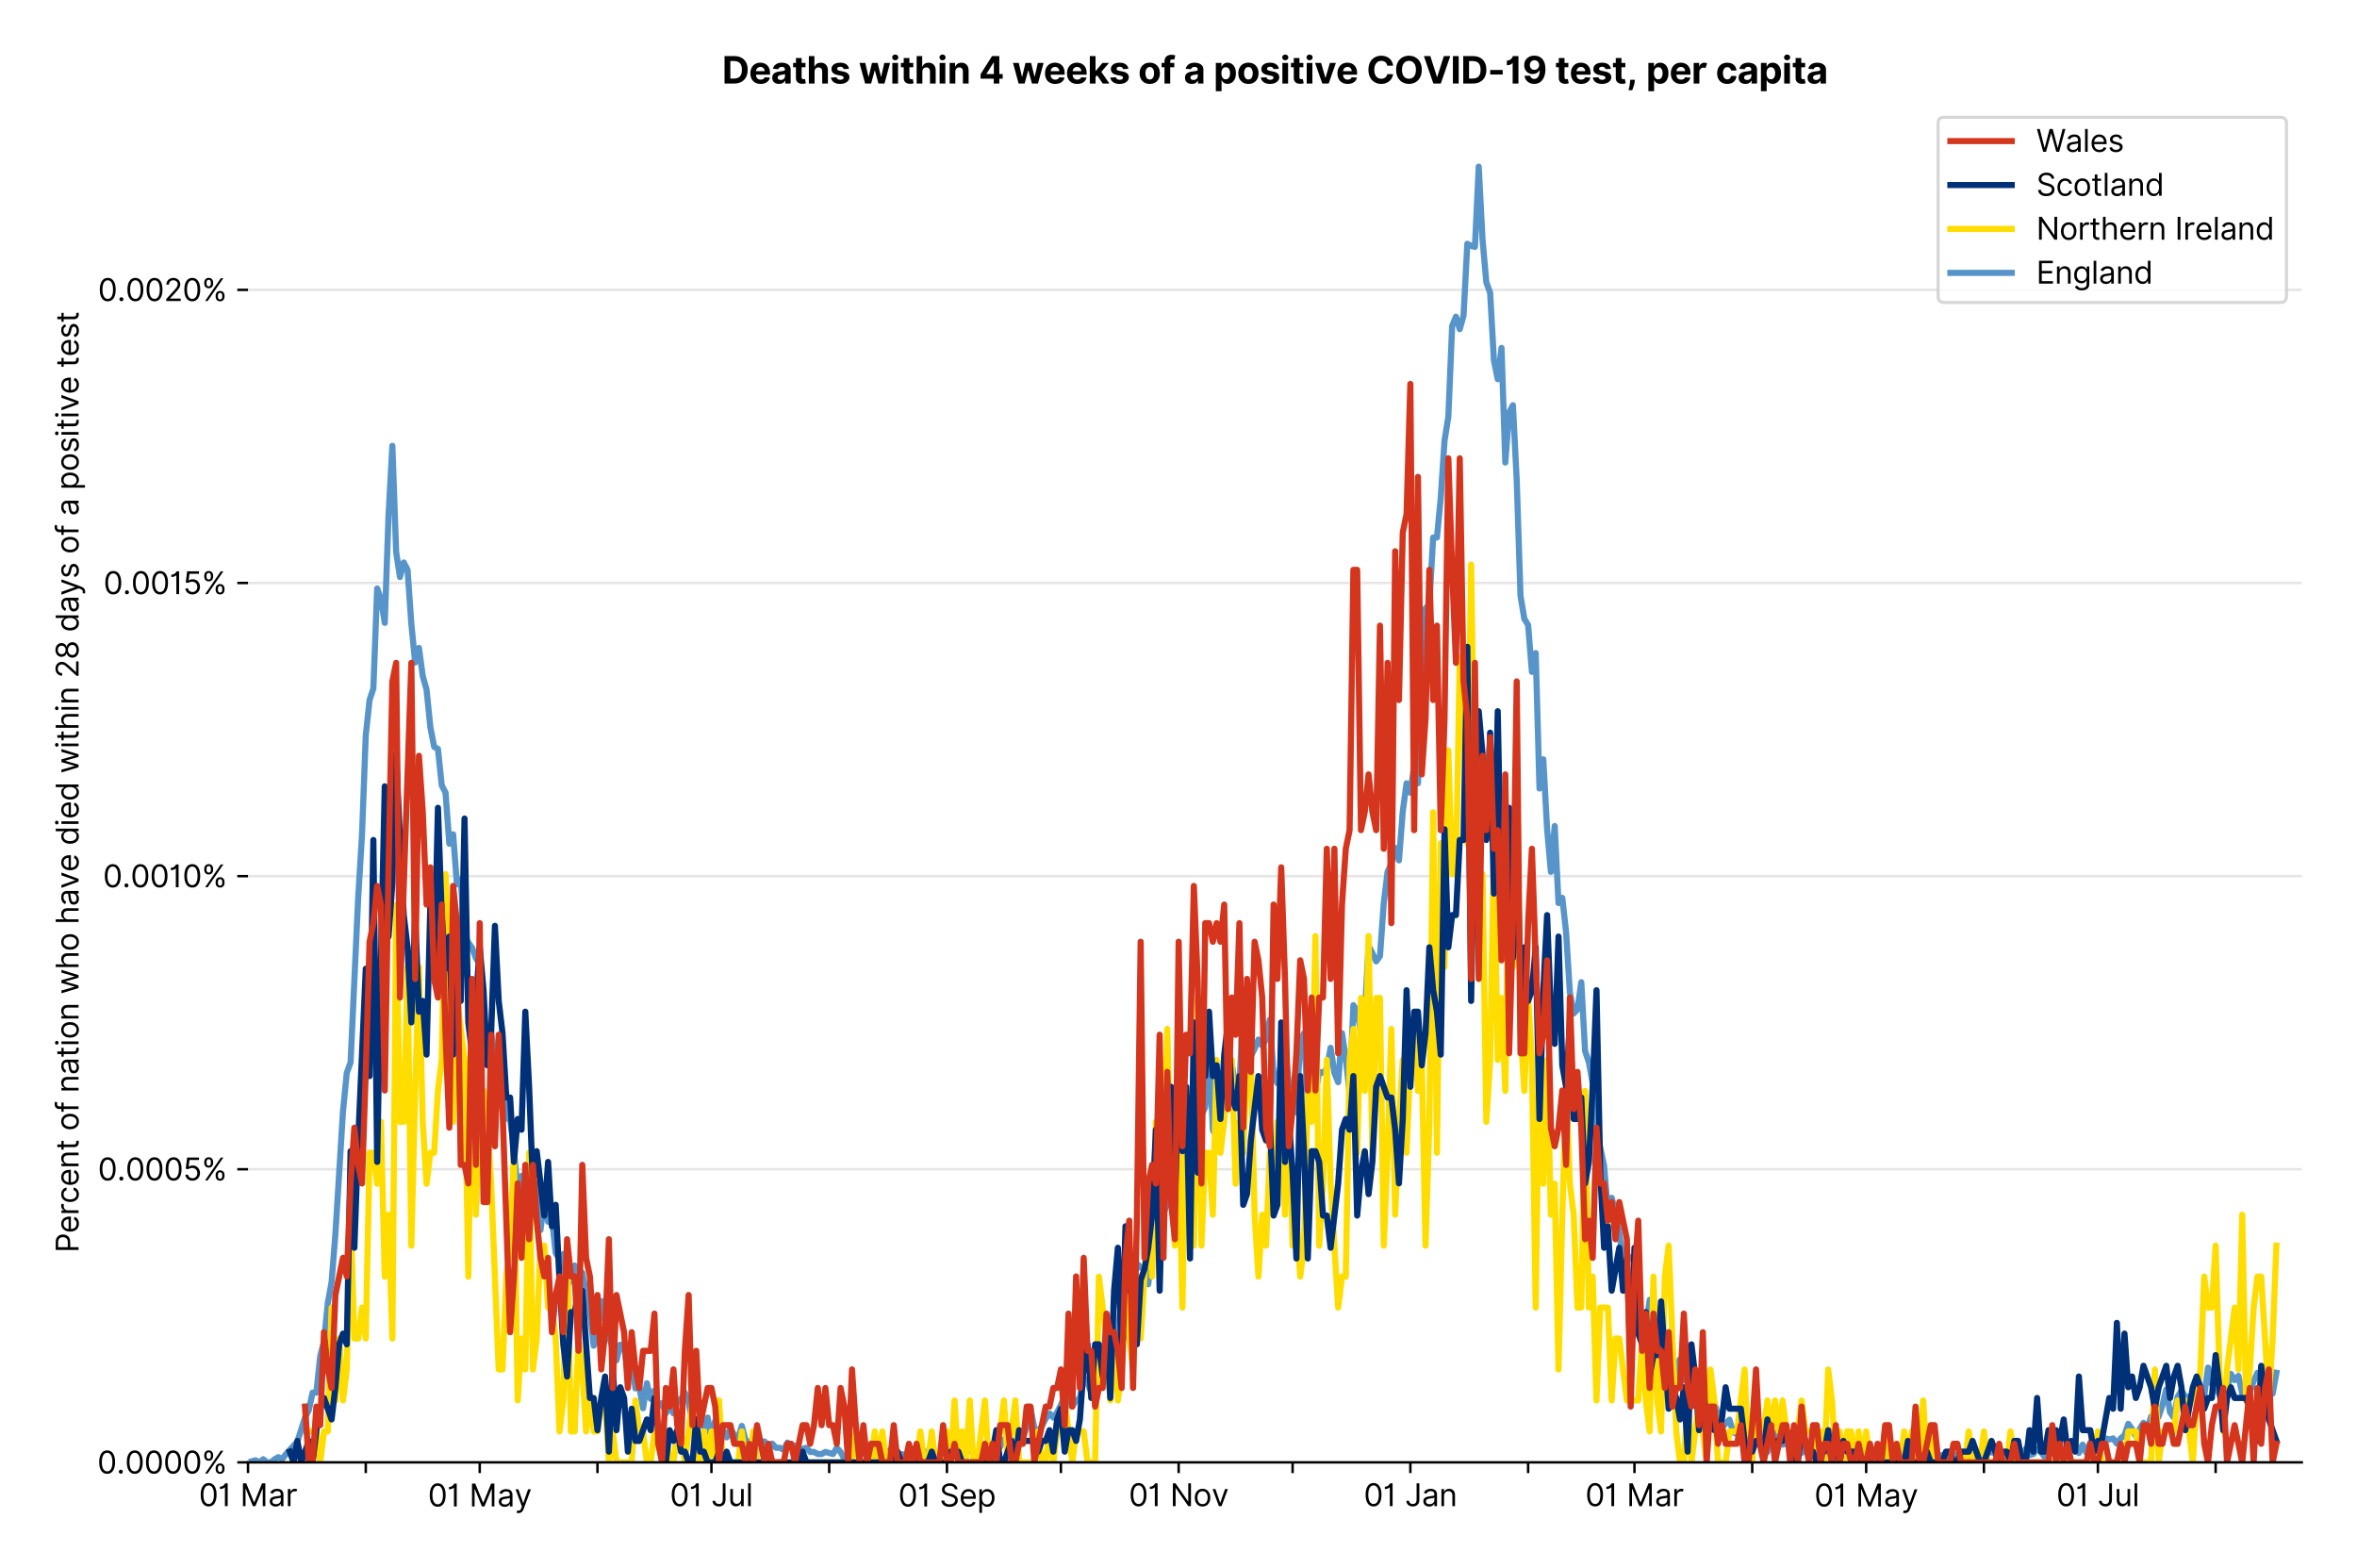 <?xml version="1.0" encoding="utf-8" standalone="no"?>
<!DOCTYPE svg PUBLIC "-//W3C//DTD SVG 1.1//EN"
  "http://www.w3.org/Graphics/SVG/1.1/DTD/svg11.dtd">
<svg version="1.1" viewBox="0 0 768.462 511.234" xmlns="http://www.w3.org/2000/svg" xmlns:xlink="http://www.w3.org/1999/xlink">
 <defs>
  <style type="text/css">*{stroke-linecap:butt;stroke-linejoin:round;}</style>
 </defs>
 <g id="figure_1">
  <g id="patch_1">
   <path d="M 0 511.234 
L 768.462 511.234 
L 768.462 0 
L 0 0 
z
" style="fill:#ffffff;"/>
  </g>
  <g id="axes_1">
   <g id="patch_2">
    <path d="M 80.862 476.745 
L 750.462 476.745 
L 750.462 33.225 
L 80.862 33.225 
z
" style="fill:#ffffff;"/>
   </g>
   <g id="matplotlib.axis_1">
    <g id="xtick_1">
     <g id="line2d_1">
      <defs>
       <path d="M 0 0 
L 0 3.5 
" id="mfb9aeb6dfd" style="stroke:#000000;stroke-width:0.8;"/>
      </defs>
      <g>
       <use style="stroke:#000000;stroke-width:0.8;" x="80.862" xlink:href="#mfb9aeb6dfd" y="476.745"/>
      </g>
     </g>
     <g id="text_1">
      <!-- 01 Mar -->
      <g transform="translate(64.826 491.018)scale(0.1 -0.1)">
       <defs>
        <path d="M 2000 -64 
Q 1230 -64 806 561 
Q 382 1186 382 2327 
Q 382 3459 809 4088 
Q 1236 4718 2000 4718 
Q 2764 4718 3191 4088 
Q 3618 3459 3618 2327 
Q 3618 1186 3194 561 
Q 2771 -64 2000 -64 
z
M 2000 436 
Q 2509 436 2791 927 
Q 3073 1418 3073 2327 
Q 3073 3234 2789 3730 
Q 2505 4227 2000 4227 
Q 1496 4227 1211 3730 
Q 927 3234 927 2327 
Q 927 1418 1210 927 
Q 1493 436 2000 436 
z
" id="Inter-Regular-30" transform="scale(0.016)"/>
        <path d="M 1973 4655 
L 1973 0 
L 1409 0 
L 1409 3836 
L 1373 3836 
Q 1341 3773 1209 3692 
Q 1077 3611 868 3551 
Q 659 3491 391 3491 
L 391 3964 
Q 661 3964 859 4061 
Q 1057 4159 1190 4291 
Q 1323 4423 1392 4529 
Q 1461 4636 1473 4655 
L 1973 4655 
z
" id="Inter-Regular-31" transform="scale(0.016)"/>
        <path id="Inter-Regular-20" transform="scale(0.016)"/>
        <path d="M 564 4655 
L 1236 4655 
L 2818 791 
L 2873 791 
L 4455 4655 
L 5127 4655 
L 5127 0 
L 4600 0 
L 4600 3536 
L 4555 3536 
L 3100 0 
L 2591 0 
L 1136 3536 
L 1091 3536 
L 1091 0 
L 564 0 
L 564 4655 
z
" id="Inter-Regular-4d" transform="scale(0.016)"/>
        <path d="M 1518 -82 
Q 1186 -82 916 44 
Q 646 170 486 410 
Q 327 650 327 991 
Q 327 1291 445 1478 
Q 564 1666 761 1773 
Q 959 1880 1199 1933 
Q 1439 1986 1682 2018 
Q 2000 2059 2199 2080 
Q 2398 2102 2490 2154 
Q 2582 2207 2582 2336 
L 2582 2355 
Q 2582 2691 2399 2877 
Q 2216 3064 1846 3064 
Q 1461 3064 1243 2895 
Q 1025 2727 936 2536 
L 427 2718 
Q 564 3036 792 3214 
Q 1021 3393 1292 3464 
Q 1564 3536 1827 3536 
Q 1996 3536 2215 3496 
Q 2434 3457 2640 3334 
Q 2846 3211 2982 2963 
Q 3118 2716 3118 2300 
L 3118 0 
L 2582 0 
L 2582 473 
L 2555 473 
Q 2500 359 2373 229 
Q 2246 100 2034 9 
Q 1823 -82 1518 -82 
z
M 1600 400 
Q 1918 400 2137 525 
Q 2357 650 2469 847 
Q 2582 1045 2582 1264 
L 2582 1755 
Q 2548 1714 2433 1681 
Q 2318 1648 2169 1624 
Q 2021 1600 1881 1583 
Q 1741 1566 1655 1555 
Q 1446 1527 1265 1467 
Q 1084 1407 974 1287 
Q 864 1168 864 964 
Q 864 684 1072 542 
Q 1280 400 1600 400 
z
" id="Inter-Regular-61" transform="scale(0.016)"/>
        <path d="M 491 0 
L 491 3491 
L 1009 3491 
L 1009 2964 
L 1046 2964 
Q 1139 3223 1389 3384 
Q 1639 3545 1955 3545 
Q 2100 3545 2209 3511 
Q 2318 3477 2400 3418 
L 2218 2964 
Q 2161 2993 2085 3010 
Q 2009 3027 1909 3027 
Q 1527 3027 1277 2794 
Q 1027 2561 1027 2209 
L 1027 0 
L 491 0 
z
" id="Inter-Regular-72" transform="scale(0.016)"/>
       </defs>
       <use xlink:href="#Inter-Regular-30"/>
       <use x="62.5" xlink:href="#Inter-Regular-31"/>
       <use x="106.676" xlink:href="#Inter-Regular-20"/>
       <use x="134.801" xlink:href="#Inter-Regular-4d"/>
       <use x="225.994" xlink:href="#Inter-Regular-61"/>
       <use x="282.386" xlink:href="#Inter-Regular-72"/>
      </g>
     </g>
    </g>
    <g id="xtick_2">
     <g id="line2d_2">
      <g>
       <use style="stroke:#000000;stroke-width:0.8;" x="119.254" xlink:href="#mfb9aeb6dfd" y="476.745"/>
      </g>
     </g>
    </g>
    <g id="xtick_3">
     <g id="line2d_3">
      <g>
       <use style="stroke:#000000;stroke-width:0.8;" x="156.407" xlink:href="#mfb9aeb6dfd" y="476.745"/>
      </g>
     </g>
     <g id="text_2">
      <!-- 01 May -->
      <g transform="translate(139.504 491.117)scale(0.1 -0.1)">
       <defs>
        <path d="M 818 -1355 
Q 682 -1355 575 -1333 
Q 468 -1311 427 -1291 
L 564 -818 
Q 857 -893 1053 -814 
Q 1250 -736 1391 -345 
L 1509 -18 
L 218 3491 
L 800 3491 
L 1764 709 
L 1800 709 
L 2764 3491 
L 3346 3491 
L 1846 -564 
Q 1550 -1355 818 -1355 
z
" id="Inter-Regular-79" transform="scale(0.016)"/>
       </defs>
       <use xlink:href="#Inter-Regular-30"/>
       <use x="62.5" xlink:href="#Inter-Regular-31"/>
       <use x="106.676" xlink:href="#Inter-Regular-20"/>
       <use x="134.801" xlink:href="#Inter-Regular-4d"/>
       <use x="225.994" xlink:href="#Inter-Regular-61"/>
       <use x="282.386" xlink:href="#Inter-Regular-79"/>
      </g>
     </g>
    </g>
    <g id="xtick_4">
     <g id="line2d_4">
      <g>
       <use style="stroke:#000000;stroke-width:0.8;" x="194.799" xlink:href="#mfb9aeb6dfd" y="476.745"/>
      </g>
     </g>
    </g>
    <g id="xtick_5">
     <g id="line2d_5">
      <g>
       <use style="stroke:#000000;stroke-width:0.8;" x="231.952" xlink:href="#mfb9aeb6dfd" y="476.745"/>
      </g>
     </g>
     <g id="text_3">
      <!-- 01 Jul -->
      <g transform="translate(218.408 491.018)scale(0.1 -0.1)">
       <defs>
        <path d="M 2346 4655 
L 2909 4655 
L 2909 1327 
Q 2909 657 2549 296 
Q 2189 -64 1582 -64 
Q 1200 -64 902 76 
Q 605 216 434 475 
Q 264 734 264 1091 
L 818 1091 
Q 818 795 1034 615 
Q 1250 436 1582 436 
Q 1948 436 2147 664 
Q 2346 893 2346 1327 
L 2346 4655 
z
" id="Inter-Regular-4a" transform="scale(0.016)"/>
        <path d="M 2691 1427 
L 2691 3491 
L 3227 3491 
L 3227 0 
L 2691 0 
L 2691 591 
L 2655 591 
Q 2532 325 2273 140 
Q 2014 -45 1618 -45 
Q 1127 -45 809 280 
Q 491 605 491 1273 
L 491 3491 
L 1027 3491 
L 1027 1309 
Q 1027 927 1242 700 
Q 1457 473 1791 473 
Q 1991 473 2199 575 
Q 2407 677 2549 888 
Q 2691 1100 2691 1427 
z
" id="Inter-Regular-75" transform="scale(0.016)"/>
        <path d="M 1027 4655 
L 1027 0 
L 491 0 
L 491 4655 
L 1027 4655 
z
" id="Inter-Regular-6c" transform="scale(0.016)"/>
       </defs>
       <use xlink:href="#Inter-Regular-30"/>
       <use x="62.5" xlink:href="#Inter-Regular-31"/>
       <use x="106.676" xlink:href="#Inter-Regular-20"/>
       <use x="134.801" xlink:href="#Inter-Regular-4a"/>
       <use x="189.063" xlink:href="#Inter-Regular-75"/>
       <use x="247.159" xlink:href="#Inter-Regular-6c"/>
      </g>
     </g>
    </g>
    <g id="xtick_6">
     <g id="line2d_6">
      <g>
       <use style="stroke:#000000;stroke-width:0.8;" x="270.344" xlink:href="#mfb9aeb6dfd" y="476.745"/>
      </g>
     </g>
    </g>
    <g id="xtick_7">
     <g id="line2d_7">
      <g>
       <use style="stroke:#000000;stroke-width:0.8;" x="308.735" xlink:href="#mfb9aeb6dfd" y="476.745"/>
      </g>
     </g>
     <g id="text_4">
      <!-- 01 Sep -->
      <g transform="translate(292.848 491.117)scale(0.1 -0.1)">
       <defs>
        <path d="M 3109 3491 
Q 3068 3836 2777 4027 
Q 2486 4218 2064 4218 
Q 1600 4218 1318 3999 
Q 1036 3780 1036 3445 
Q 1036 3195 1189 3042 
Q 1343 2889 1553 2803 
Q 1764 2718 1936 2673 
L 2409 2545 
Q 2591 2498 2815 2414 
Q 3039 2330 3244 2185 
Q 3450 2041 3584 1816 
Q 3718 1591 3718 1264 
Q 3718 886 3521 581 
Q 3325 277 2949 97 
Q 2573 -82 2036 -82 
Q 1286 -82 845 272 
Q 405 627 364 1200 
L 946 1200 
Q 968 936 1124 764 
Q 1280 593 1519 510 
Q 1759 427 2036 427 
Q 2359 427 2616 533 
Q 2873 639 3023 828 
Q 3173 1018 3173 1273 
Q 3173 1505 3043 1650 
Q 2914 1795 2702 1886 
Q 2491 1977 2246 2045 
L 1673 2209 
Q 1127 2366 809 2657 
Q 491 2948 491 3418 
Q 491 3809 703 4101 
Q 916 4393 1276 4555 
Q 1636 4718 2082 4718 
Q 2532 4718 2882 4558 
Q 3232 4398 3437 4120 
Q 3643 3843 3655 3491 
L 3109 3491 
z
" id="Inter-Regular-53" transform="scale(0.016)"/>
        <path d="M 1955 -73 
Q 1450 -73 1085 151 
Q 721 375 524 778 
Q 327 1182 327 1718 
Q 327 2255 524 2665 
Q 721 3075 1074 3305 
Q 1427 3536 1900 3536 
Q 2173 3536 2439 3445 
Q 2705 3355 2923 3151 
Q 3141 2948 3270 2614 
Q 3400 2280 3400 1791 
L 3400 1564 
L 866 1564 
Q 884 1005 1183 707 
Q 1482 409 1955 409 
Q 2271 409 2498 545 
Q 2725 682 2827 955 
L 3346 809 
Q 3223 414 2854 170 
Q 2486 -73 1955 -73 
z
M 866 2027 
L 2855 2027 
Q 2855 2470 2595 2762 
Q 2336 3055 1900 3055 
Q 1593 3055 1368 2911 
Q 1143 2768 1013 2533 
Q 884 2298 866 2027 
z
" id="Inter-Regular-65" transform="scale(0.016)"/>
        <path d="M 491 -1309 
L 491 3491 
L 1009 3491 
L 1009 2936 
L 1073 2936 
Q 1132 3027 1237 3169 
Q 1343 3311 1542 3423 
Q 1741 3536 2082 3536 
Q 2523 3536 2859 3315 
Q 3196 3095 3384 2690 
Q 3573 2286 3573 1736 
Q 3573 1182 3384 776 
Q 3196 370 2861 148 
Q 2527 -73 2091 -73 
Q 1755 -73 1552 39 
Q 1350 152 1241 296 
Q 1132 441 1073 536 
L 1027 536 
L 1027 -1309 
L 491 -1309 
z
M 1018 1745 
Q 1018 1152 1276 780 
Q 1534 409 2018 409 
Q 2355 409 2581 587 
Q 2807 766 2921 1069 
Q 3036 1373 3036 1745 
Q 3036 2114 2923 2410 
Q 2811 2707 2585 2881 
Q 2359 3055 2018 3055 
Q 1527 3055 1272 2693 
Q 1018 2332 1018 1745 
z
" id="Inter-Regular-70" transform="scale(0.016)"/>
       </defs>
       <use xlink:href="#Inter-Regular-30"/>
       <use x="62.5" xlink:href="#Inter-Regular-31"/>
       <use x="106.676" xlink:href="#Inter-Regular-20"/>
       <use x="134.801" xlink:href="#Inter-Regular-53"/>
       <use x="198.58" xlink:href="#Inter-Regular-65"/>
       <use x="256.818" xlink:href="#Inter-Regular-70"/>
      </g>
     </g>
    </g>
    <g id="xtick_8">
     <g id="line2d_8">
      <g>
       <use style="stroke:#000000;stroke-width:0.8;" x="345.888" xlink:href="#mfb9aeb6dfd" y="476.745"/>
      </g>
     </g>
    </g>
    <g id="xtick_9">
     <g id="line2d_9">
      <g>
       <use style="stroke:#000000;stroke-width:0.8;" x="384.28" xlink:href="#mfb9aeb6dfd" y="476.745"/>
      </g>
     </g>
     <g id="text_5">
      <!-- 01 Nov -->
      <g transform="translate(368.009 491.018)scale(0.1 -0.1)">
       <defs>
        <path d="M 4255 4655 
L 4255 0 
L 3709 0 
L 1173 3655 
L 1127 3655 
L 1127 0 
L 564 0 
L 564 4655 
L 1109 4655 
L 3655 991 
L 3700 991 
L 3700 4655 
L 4255 4655 
z
" id="Inter-Regular-4e" transform="scale(0.016)"/>
        <path d="M 1909 -73 
Q 1436 -73 1080 152 
Q 725 377 526 781 
Q 327 1186 327 1727 
Q 327 2273 526 2679 
Q 725 3086 1080 3311 
Q 1436 3536 1909 3536 
Q 2382 3536 2737 3311 
Q 3093 3086 3292 2679 
Q 3491 2273 3491 1727 
Q 3491 1186 3292 781 
Q 3093 377 2737 152 
Q 2382 -73 1909 -73 
z
M 1909 409 
Q 2268 409 2500 593 
Q 2732 777 2843 1077 
Q 2955 1377 2955 1727 
Q 2955 2077 2843 2379 
Q 2732 2682 2500 2868 
Q 2268 3055 1909 3055 
Q 1550 3055 1318 2868 
Q 1086 2682 975 2379 
Q 864 2077 864 1727 
Q 864 1377 975 1077 
Q 1086 777 1318 593 
Q 1550 409 1909 409 
z
" id="Inter-Regular-6f" transform="scale(0.016)"/>
        <path d="M 3346 3491 
L 2055 0 
L 1509 0 
L 218 3491 
L 800 3491 
L 1764 709 
L 1800 709 
L 2764 3491 
L 3346 3491 
z
" id="Inter-Regular-76" transform="scale(0.016)"/>
       </defs>
       <use xlink:href="#Inter-Regular-30"/>
       <use x="62.5" xlink:href="#Inter-Regular-31"/>
       <use x="106.676" xlink:href="#Inter-Regular-20"/>
       <use x="134.801" xlink:href="#Inter-Regular-4e"/>
       <use x="210.085" xlink:href="#Inter-Regular-6f"/>
       <use x="269.744" xlink:href="#Inter-Regular-76"/>
      </g>
     </g>
    </g>
    <g id="xtick_10">
     <g id="line2d_10">
      <g>
       <use style="stroke:#000000;stroke-width:0.8;" x="421.433" xlink:href="#mfb9aeb6dfd" y="476.745"/>
      </g>
     </g>
    </g>
    <g id="xtick_11">
     <g id="line2d_11">
      <g>
       <use style="stroke:#000000;stroke-width:0.8;" x="459.825" xlink:href="#mfb9aeb6dfd" y="476.745"/>
      </g>
     </g>
     <g id="text_6">
      <!-- 01 Jan -->
      <g transform="translate(444.625 491.018)scale(0.1 -0.1)">
       <defs>
        <path d="M 1027 2100 
L 1027 0 
L 491 0 
L 491 3491 
L 1009 3491 
L 1009 2945 
L 1055 2945 
Q 1177 3211 1427 3373 
Q 1677 3536 2073 3536 
Q 2602 3536 2928 3211 
Q 3255 2886 3255 2218 
L 3255 0 
L 2718 0 
L 2718 2182 
Q 2718 2593 2504 2824 
Q 2291 3055 1918 3055 
Q 1534 3055 1280 2806 
Q 1027 2557 1027 2100 
z
" id="Inter-Regular-6e" transform="scale(0.016)"/>
       </defs>
       <use xlink:href="#Inter-Regular-30"/>
       <use x="62.5" xlink:href="#Inter-Regular-31"/>
       <use x="106.676" xlink:href="#Inter-Regular-20"/>
       <use x="134.801" xlink:href="#Inter-Regular-4a"/>
       <use x="189.063" xlink:href="#Inter-Regular-61"/>
       <use x="245.455" xlink:href="#Inter-Regular-6e"/>
      </g>
     </g>
    </g>
    <g id="xtick_12">
     <g id="line2d_12">
      <g>
       <use style="stroke:#000000;stroke-width:0.8;" x="498.216" xlink:href="#mfb9aeb6dfd" y="476.745"/>
      </g>
     </g>
    </g>
    <g id="xtick_13">
     <g id="line2d_13">
      <g>
       <use style="stroke:#000000;stroke-width:0.8;" x="532.892" xlink:href="#mfb9aeb6dfd" y="476.745"/>
      </g>
     </g>
     <g id="text_7">
      <!-- 01 Mar -->
      <g transform="translate(516.856 491.018)scale(0.1 -0.1)">
       <use xlink:href="#Inter-Regular-30"/>
       <use x="62.5" xlink:href="#Inter-Regular-31"/>
       <use x="106.676" xlink:href="#Inter-Regular-20"/>
       <use x="134.801" xlink:href="#Inter-Regular-4d"/>
       <use x="225.994" xlink:href="#Inter-Regular-61"/>
       <use x="282.386" xlink:href="#Inter-Regular-72"/>
      </g>
     </g>
    </g>
    <g id="xtick_14">
     <g id="line2d_14">
      <g>
       <use style="stroke:#000000;stroke-width:0.8;" x="571.284" xlink:href="#mfb9aeb6dfd" y="476.745"/>
      </g>
     </g>
    </g>
    <g id="xtick_15">
     <g id="line2d_15">
      <g>
       <use style="stroke:#000000;stroke-width:0.8;" x="608.437" xlink:href="#mfb9aeb6dfd" y="476.745"/>
      </g>
     </g>
     <g id="text_8">
      <!-- 01 May -->
      <g transform="translate(591.534 491.117)scale(0.1 -0.1)">
       <use xlink:href="#Inter-Regular-30"/>
       <use x="62.5" xlink:href="#Inter-Regular-31"/>
       <use x="106.676" xlink:href="#Inter-Regular-20"/>
       <use x="134.801" xlink:href="#Inter-Regular-4d"/>
       <use x="225.994" xlink:href="#Inter-Regular-61"/>
       <use x="282.386" xlink:href="#Inter-Regular-79"/>
      </g>
     </g>
    </g>
    <g id="xtick_16">
     <g id="line2d_16">
      <g>
       <use style="stroke:#000000;stroke-width:0.8;" x="646.829" xlink:href="#mfb9aeb6dfd" y="476.745"/>
      </g>
     </g>
    </g>
    <g id="xtick_17">
     <g id="line2d_17">
      <g>
       <use style="stroke:#000000;stroke-width:0.8;" x="683.982" xlink:href="#mfb9aeb6dfd" y="476.745"/>
      </g>
     </g>
     <g id="text_9">
      <!-- 01 Jul -->
      <g transform="translate(670.438 491.018)scale(0.1 -0.1)">
       <use xlink:href="#Inter-Regular-30"/>
       <use x="62.5" xlink:href="#Inter-Regular-31"/>
       <use x="106.676" xlink:href="#Inter-Regular-20"/>
       <use x="134.801" xlink:href="#Inter-Regular-4a"/>
       <use x="189.063" xlink:href="#Inter-Regular-75"/>
       <use x="247.159" xlink:href="#Inter-Regular-6c"/>
      </g>
     </g>
    </g>
    <g id="xtick_18">
     <g id="line2d_18">
      <g>
       <use style="stroke:#000000;stroke-width:0.8;" x="722.373" xlink:href="#mfb9aeb6dfd" y="476.745"/>
      </g>
     </g>
    </g>
   </g>
   <g id="matplotlib.axis_2">
    <g id="ytick_1">
     <g id="line2d_19">
      <path clip-path="url(#pd9861279fa)" d="M 80.862 476.745 
L 750.462 476.745 
" style="fill:none;stroke:#e5e5e5;stroke-linecap:square;stroke-width:0.8;"/>
     </g>
     <g id="line2d_20">
      <defs>
       <path d="M 0 0 
L -3.5 0 
" id="mc1cb71d4e1" style="stroke:#000000;stroke-width:0.8;"/>
      </defs>
      <g>
       <use style="stroke:#000000;stroke-width:0.8;" x="80.862" xlink:href="#mc1cb71d4e1" y="476.745"/>
      </g>
     </g>
     <g id="text_10">
      <!-- 0.0000% -->
      <g transform="translate(31.731 480.382)scale(0.1 -0.1)">
       <defs>
        <path d="M 882 -36 
Q 714 -36 593 84 
Q 473 205 473 373 
Q 473 541 593 661 
Q 714 782 882 782 
Q 1050 782 1170 661 
Q 1291 541 1291 373 
Q 1291 205 1170 84 
Q 1050 -36 882 -36 
z
" id="Inter-Regular-2e" transform="scale(0.016)"/>
        <path d="M 2855 873 
L 2855 1118 
Q 2855 1373 2960 1585 
Q 3066 1798 3269 1926 
Q 3473 2055 3764 2055 
Q 4059 2055 4259 1926 
Q 4459 1798 4561 1585 
Q 4664 1373 4664 1118 
L 4664 873 
Q 4664 618 4560 405 
Q 4457 193 4256 64 
Q 4055 -64 3764 -64 
Q 3468 -64 3266 64 
Q 3064 193 2959 405 
Q 2855 618 2855 873 
z
M 536 3536 
L 536 3782 
Q 536 4036 642 4248 
Q 748 4461 951 4589 
Q 1155 4718 1446 4718 
Q 1741 4718 1941 4589 
Q 2141 4461 2243 4248 
Q 2346 4036 2346 3782 
L 2346 3536 
Q 2346 3282 2242 3069 
Q 2139 2857 1937 2728 
Q 1736 2600 1446 2600 
Q 1150 2600 948 2728 
Q 746 2857 641 3069 
Q 536 3282 536 3536 
z
M 709 0 
L 3909 4655 
L 4427 4655 
L 1227 0 
L 709 0 
z
M 3318 1118 
L 3318 873 
Q 3318 661 3418 494 
Q 3518 327 3764 327 
Q 4002 327 4101 494 
Q 4200 661 4200 873 
L 4200 1118 
Q 4200 1330 4104 1497 
Q 4009 1664 3764 1664 
Q 3525 1664 3421 1497 
Q 3318 1330 3318 1118 
z
M 1000 3782 
L 1000 3536 
Q 1000 3325 1100 3158 
Q 1200 2991 1446 2991 
Q 1684 2991 1783 3158 
Q 1882 3325 1882 3536 
L 1882 3782 
Q 1882 3993 1786 4160 
Q 1691 4327 1446 4327 
Q 1207 4327 1103 4160 
Q 1000 3993 1000 3782 
z
" id="Inter-Regular-25" transform="scale(0.016)"/>
       </defs>
       <use xlink:href="#Inter-Regular-30"/>
       <use x="62.5" xlink:href="#Inter-Regular-2e"/>
       <use x="90.057" xlink:href="#Inter-Regular-30"/>
       <use x="152.557" xlink:href="#Inter-Regular-30"/>
       <use x="215.057" xlink:href="#Inter-Regular-30"/>
       <use x="277.557" xlink:href="#Inter-Regular-30"/>
       <use x="340.057" xlink:href="#Inter-Regular-25"/>
      </g>
     </g>
    </g>
    <g id="ytick_2">
     <g id="line2d_21">
      <path clip-path="url(#pd9861279fa)" d="M 80.862 381.184 
L 750.462 381.184 
" style="fill:none;stroke:#e5e5e5;stroke-linecap:square;stroke-width:0.8;"/>
     </g>
     <g id="line2d_22">
      <g>
       <use style="stroke:#000000;stroke-width:0.8;" x="80.862" xlink:href="#mc1cb71d4e1" y="381.184"/>
      </g>
     </g>
     <g id="text_11">
      <!-- 0.0005% -->
      <g transform="translate(31.902 384.821)scale(0.1 -0.1)">
       <defs>
        <path d="M 1936 -64 
Q 1536 -64 1216 95 
Q 896 255 702 532 
Q 509 809 491 1164 
L 1036 1164 
Q 1068 848 1324 642 
Q 1580 436 1936 436 
Q 2223 436 2447 570 
Q 2671 705 2799 940 
Q 2927 1175 2927 1473 
Q 2927 1777 2794 2017 
Q 2661 2257 2429 2395 
Q 2198 2534 1900 2536 
Q 1686 2539 1461 2472 
Q 1236 2405 1091 2300 
L 564 2364 
L 846 4655 
L 3264 4655 
L 3264 4155 
L 1318 4155 
L 1155 2782 
L 1182 2782 
Q 1325 2895 1541 2970 
Q 1757 3045 1991 3045 
Q 2418 3045 2753 2842 
Q 3089 2639 3281 2286 
Q 3473 1934 3473 1482 
Q 3473 1036 3274 687 
Q 3075 339 2727 137 
Q 2380 -64 1936 -64 
z
" id="Inter-Regular-35" transform="scale(0.016)"/>
       </defs>
       <use xlink:href="#Inter-Regular-30"/>
       <use x="62.5" xlink:href="#Inter-Regular-2e"/>
       <use x="90.057" xlink:href="#Inter-Regular-30"/>
       <use x="152.557" xlink:href="#Inter-Regular-30"/>
       <use x="215.057" xlink:href="#Inter-Regular-30"/>
       <use x="277.557" xlink:href="#Inter-Regular-35"/>
       <use x="338.352" xlink:href="#Inter-Regular-25"/>
      </g>
     </g>
    </g>
    <g id="ytick_3">
     <g id="line2d_23">
      <path clip-path="url(#pd9861279fa)" d="M 80.862 285.623 
L 750.462 285.623 
" style="fill:none;stroke:#e5e5e5;stroke-linecap:square;stroke-width:0.8;"/>
     </g>
     <g id="line2d_24">
      <g>
       <use style="stroke:#000000;stroke-width:0.8;" x="80.862" xlink:href="#mc1cb71d4e1" y="285.623"/>
      </g>
     </g>
     <g id="text_12">
      <!-- 0.0010% -->
      <g transform="translate(33.564 289.259)scale(0.1 -0.1)">
       <use xlink:href="#Inter-Regular-30"/>
       <use x="62.5" xlink:href="#Inter-Regular-2e"/>
       <use x="90.057" xlink:href="#Inter-Regular-30"/>
       <use x="152.557" xlink:href="#Inter-Regular-30"/>
       <use x="215.057" xlink:href="#Inter-Regular-31"/>
       <use x="259.233" xlink:href="#Inter-Regular-30"/>
       <use x="321.733" xlink:href="#Inter-Regular-25"/>
      </g>
     </g>
    </g>
    <g id="ytick_4">
     <g id="line2d_25">
      <path clip-path="url(#pd9861279fa)" d="M 80.862 190.062 
L 750.462 190.062 
" style="fill:none;stroke:#e5e5e5;stroke-linecap:square;stroke-width:0.8;"/>
     </g>
     <g id="line2d_26">
      <g>
       <use style="stroke:#000000;stroke-width:0.8;" x="80.862" xlink:href="#mc1cb71d4e1" y="190.062"/>
      </g>
     </g>
     <g id="text_13">
      <!-- 0.0015% -->
      <g transform="translate(33.734 193.698)scale(0.1 -0.1)">
       <use xlink:href="#Inter-Regular-30"/>
       <use x="62.5" xlink:href="#Inter-Regular-2e"/>
       <use x="90.057" xlink:href="#Inter-Regular-30"/>
       <use x="152.557" xlink:href="#Inter-Regular-30"/>
       <use x="215.057" xlink:href="#Inter-Regular-31"/>
       <use x="259.233" xlink:href="#Inter-Regular-35"/>
       <use x="320.028" xlink:href="#Inter-Regular-25"/>
      </g>
     </g>
    </g>
    <g id="ytick_5">
     <g id="line2d_27">
      <path clip-path="url(#pd9861279fa)" d="M 80.862 94.5 
L 750.462 94.5 
" style="fill:none;stroke:#e5e5e5;stroke-linecap:square;stroke-width:0.8;"/>
     </g>
     <g id="line2d_28">
      <g>
       <use style="stroke:#000000;stroke-width:0.8;" x="80.862" xlink:href="#mc1cb71d4e1" y="94.5"/>
      </g>
     </g>
     <g id="text_14">
      <!-- 0.0020% -->
      <g transform="translate(31.93 98.137)scale(0.1 -0.1)">
       <defs>
        <path d="M 482 0 
L 482 409 
L 2018 2091 
Q 2289 2386 2464 2605 
Q 2639 2825 2724 3019 
Q 2809 3214 2809 3427 
Q 2809 3795 2553 4011 
Q 2298 4227 1918 4227 
Q 1514 4227 1275 3985 
Q 1036 3743 1036 3345 
L 500 3345 
Q 500 3755 688 4064 
Q 877 4373 1203 4545 
Q 1530 4718 1936 4718 
Q 2346 4718 2661 4545 
Q 2977 4373 3156 4079 
Q 3336 3786 3336 3427 
Q 3336 3170 3244 2926 
Q 3152 2682 2926 2383 
Q 2700 2084 2300 1655 
L 1255 536 
L 1255 500 
L 3418 500 
L 3418 0 
L 482 0 
z
" id="Inter-Regular-32" transform="scale(0.016)"/>
       </defs>
       <use xlink:href="#Inter-Regular-30"/>
       <use x="62.5" xlink:href="#Inter-Regular-2e"/>
       <use x="90.057" xlink:href="#Inter-Regular-30"/>
       <use x="152.557" xlink:href="#Inter-Regular-30"/>
       <use x="215.057" xlink:href="#Inter-Regular-32"/>
       <use x="275.568" xlink:href="#Inter-Regular-30"/>
       <use x="338.068" xlink:href="#Inter-Regular-25"/>
      </g>
     </g>
    </g>
    <g id="text_15">
     <!-- Percent of nation who have died within 28 days of a positive test -->
     <g transform="translate(25.614 408.396)rotate(-90)scale(0.1 -0.1)">
      <defs>
       <path d="M 564 0 
L 564 4655 
L 2136 4655 
Q 2684 4655 3033 4458 
Q 3382 4261 3550 3927 
Q 3718 3593 3718 3182 
Q 3718 2770 3551 2434 
Q 3384 2098 3036 1899 
Q 2689 1700 2146 1700 
L 1127 1700 
L 1127 0 
L 564 0 
z
M 1127 2200 
L 2127 2200 
Q 2689 2200 2926 2482 
Q 3164 2764 3164 3182 
Q 3164 3602 2925 3878 
Q 2686 4155 2118 4155 
L 1127 4155 
L 1127 2200 
z
" id="Inter-Regular-50" transform="scale(0.016)"/>
       <path d="M 1909 -73 
Q 1418 -73 1063 159 
Q 709 391 518 798 
Q 327 1205 327 1727 
Q 327 2259 524 2667 
Q 721 3075 1074 3305 
Q 1427 3536 1900 3536 
Q 2268 3536 2563 3400 
Q 2859 3264 3047 3018 
Q 3236 2773 3282 2445 
L 2746 2445 
Q 2684 2684 2474 2869 
Q 2264 3055 1909 3055 
Q 1439 3055 1151 2697 
Q 864 2339 864 1745 
Q 864 1139 1148 774 
Q 1432 409 1909 409 
Q 2223 409 2447 570 
Q 2671 732 2746 1018 
L 3282 1018 
Q 3236 709 3058 462 
Q 2880 216 2588 71 
Q 2296 -73 1909 -73 
z
" id="Inter-Regular-63" transform="scale(0.016)"/>
       <path d="M 2009 3491 
L 2009 3036 
L 1264 3036 
L 1264 1000 
Q 1264 773 1331 660 
Q 1398 548 1503 510 
Q 1609 473 1727 473 
Q 1816 473 1873 483 
Q 1930 493 1964 500 
L 2073 18 
Q 2018 -2 1920 -23 
Q 1823 -45 1673 -45 
Q 1446 -45 1228 52 
Q 1011 150 869 350 
Q 727 550 727 855 
L 727 3036 
L 200 3036 
L 200 3491 
L 727 3491 
L 727 4327 
L 1264 4327 
L 1264 3491 
L 2009 3491 
z
" id="Inter-Regular-74" transform="scale(0.016)"/>
       <path d="M 2046 3491 
L 2046 3036 
L 1264 3036 
L 1264 0 
L 727 0 
L 727 3036 
L 164 3036 
L 164 3491 
L 727 3491 
L 727 3973 
Q 727 4273 868 4473 
Q 1009 4673 1234 4773 
Q 1459 4873 1709 4873 
Q 1907 4873 2032 4841 
Q 2157 4809 2218 4782 
L 2064 4318 
Q 2023 4332 1951 4352 
Q 1880 4373 1764 4373 
Q 1498 4373 1381 4239 
Q 1264 4105 1264 3845 
L 1264 3491 
L 2046 3491 
z
" id="Inter-Regular-66" transform="scale(0.016)"/>
       <path d="M 491 0 
L 491 3491 
L 1027 3491 
L 1027 0 
L 491 0 
z
M 764 4073 
Q 607 4073 494 4179 
Q 382 4286 382 4436 
Q 382 4586 494 4693 
Q 607 4800 764 4800 
Q 921 4800 1033 4693 
Q 1146 4586 1146 4436 
Q 1146 4286 1033 4179 
Q 921 4073 764 4073 
z
" id="Inter-Regular-69" transform="scale(0.016)"/>
       <path d="M 1282 0 
L 218 3491 
L 782 3491 
L 1536 818 
L 1573 818 
L 2318 3491 
L 2891 3491 
L 3627 827 
L 3664 827 
L 4418 3491 
L 4982 3491 
L 3918 0 
L 3391 0 
L 2627 2682 
L 2573 2682 
L 1809 0 
L 1282 0 
z
" id="Inter-Regular-77" transform="scale(0.016)"/>
       <path d="M 1027 2100 
L 1027 0 
L 491 0 
L 491 4655 
L 1027 4655 
L 1027 2945 
L 1073 2945 
Q 1196 3216 1442 3376 
Q 1689 3536 2100 3536 
Q 2636 3536 2963 3213 
Q 3291 2891 3291 2218 
L 3291 0 
L 2755 0 
L 2755 2182 
Q 2755 2598 2540 2826 
Q 2325 3055 1946 3055 
Q 1548 3055 1287 2806 
Q 1027 2557 1027 2100 
z
" id="Inter-Regular-68" transform="scale(0.016)"/>
       <path d="M 1809 -73 
Q 1373 -73 1039 148 
Q 705 370 516 776 
Q 327 1182 327 1736 
Q 327 2286 516 2690 
Q 705 3095 1041 3315 
Q 1377 3536 1818 3536 
Q 2159 3536 2358 3423 
Q 2557 3311 2662 3169 
Q 2768 3027 2827 2936 
L 2873 2936 
L 2873 4655 
L 3409 4655 
L 3409 0 
L 2891 0 
L 2891 536 
L 2827 536 
Q 2768 441 2659 296 
Q 2550 152 2348 39 
Q 2146 -73 1809 -73 
z
M 1882 409 
Q 2366 409 2624 780 
Q 2882 1152 2882 1745 
Q 2882 2332 2627 2693 
Q 2373 3055 1882 3055 
Q 1541 3055 1315 2881 
Q 1089 2707 976 2410 
Q 864 2114 864 1745 
Q 864 1373 978 1069 
Q 1093 766 1319 587 
Q 1546 409 1882 409 
z
" id="Inter-Regular-64" transform="scale(0.016)"/>
       <path d="M 1973 -64 
Q 1505 -64 1147 103 
Q 789 270 589 564 
Q 389 859 391 1236 
Q 389 1532 507 1783 
Q 625 2034 830 2203 
Q 1036 2373 1291 2418 
L 1291 2445 
Q 957 2532 759 2821 
Q 561 3111 564 3482 
Q 561 3836 743 4115 
Q 925 4395 1244 4556 
Q 1564 4718 1973 4718 
Q 2377 4718 2695 4556 
Q 3014 4395 3197 4115 
Q 3380 3836 3382 3482 
Q 3380 3111 3181 2821 
Q 2982 2532 2655 2445 
L 2655 2418 
Q 2907 2373 3109 2203 
Q 3311 2034 3431 1783 
Q 3552 1532 3555 1236 
Q 3552 859 3351 564 
Q 3150 270 2794 103 
Q 2439 -64 1973 -64 
z
M 1973 436 
Q 2446 436 2722 662 
Q 2998 889 3000 1264 
Q 2998 1527 2864 1729 
Q 2730 1932 2499 2048 
Q 2268 2164 1973 2164 
Q 1675 2164 1442 2048 
Q 1209 1932 1076 1729 
Q 943 1527 946 1264 
Q 943 889 1218 662 
Q 1493 436 1973 436 
z
M 1973 2645 
Q 2348 2645 2591 2864 
Q 2834 3084 2836 3445 
Q 2834 3800 2596 4013 
Q 2359 4227 1973 4227 
Q 1582 4227 1344 4013 
Q 1107 3800 1109 3445 
Q 1107 3084 1349 2864 
Q 1591 2645 1973 2645 
z
" id="Inter-Regular-38" transform="scale(0.016)"/>
       <path d="M 2964 2709 
L 2482 2573 
Q 2411 2755 2245 2914 
Q 2080 3073 1727 3073 
Q 1407 3073 1194 2926 
Q 982 2780 982 2555 
Q 982 2355 1127 2239 
Q 1273 2123 1582 2045 
L 2100 1918 
Q 3027 1691 3027 973 
Q 3027 673 2855 436 
Q 2684 200 2377 63 
Q 2071 -73 1664 -73 
Q 1130 -73 780 159 
Q 430 391 336 836 
L 846 964 
Q 989 400 1655 400 
Q 2030 400 2251 560 
Q 2473 720 2473 945 
Q 2473 1316 1955 1436 
L 1373 1573 
Q 893 1686 669 1926 
Q 446 2166 446 2527 
Q 446 2823 613 3050 
Q 780 3277 1069 3406 
Q 1359 3536 1727 3536 
Q 2246 3536 2542 3309 
Q 2839 3082 2964 2709 
z
" id="Inter-Regular-73" transform="scale(0.016)"/>
      </defs>
      <use xlink:href="#Inter-Regular-50"/>
      <use x="63.494" xlink:href="#Inter-Regular-65"/>
      <use x="121.733" xlink:href="#Inter-Regular-72"/>
      <use x="160.085" xlink:href="#Inter-Regular-63"/>
      <use x="215.909" xlink:href="#Inter-Regular-65"/>
      <use x="274.148" xlink:href="#Inter-Regular-6e"/>
      <use x="332.671" xlink:href="#Inter-Regular-74"/>
      <use x="369.034" xlink:href="#Inter-Regular-20"/>
      <use x="397.159" xlink:href="#Inter-Regular-6f"/>
      <use x="456.818" xlink:href="#Inter-Regular-66"/>
      <use x="492.898" xlink:href="#Inter-Regular-20"/>
      <use x="521.023" xlink:href="#Inter-Regular-6e"/>
      <use x="579.546" xlink:href="#Inter-Regular-61"/>
      <use x="635.938" xlink:href="#Inter-Regular-74"/>
      <use x="672.301" xlink:href="#Inter-Regular-69"/>
      <use x="696.023" xlink:href="#Inter-Regular-6f"/>
      <use x="755.682" xlink:href="#Inter-Regular-6e"/>
      <use x="814.205" xlink:href="#Inter-Regular-20"/>
      <use x="842.33" xlink:href="#Inter-Regular-77"/>
      <use x="923.58" xlink:href="#Inter-Regular-68"/>
      <use x="982.671" xlink:href="#Inter-Regular-6f"/>
      <use x="1042.33" xlink:href="#Inter-Regular-20"/>
      <use x="1070.455" xlink:href="#Inter-Regular-68"/>
      <use x="1129.546" xlink:href="#Inter-Regular-61"/>
      <use x="1185.938" xlink:href="#Inter-Regular-76"/>
      <use x="1241.62" xlink:href="#Inter-Regular-65"/>
      <use x="1299.858" xlink:href="#Inter-Regular-20"/>
      <use x="1327.983" xlink:href="#Inter-Regular-64"/>
      <use x="1390.057" xlink:href="#Inter-Regular-69"/>
      <use x="1413.779" xlink:href="#Inter-Regular-65"/>
      <use x="1472.017" xlink:href="#Inter-Regular-64"/>
      <use x="1534.091" xlink:href="#Inter-Regular-20"/>
      <use x="1562.216" xlink:href="#Inter-Regular-77"/>
      <use x="1643.466" xlink:href="#Inter-Regular-69"/>
      <use x="1667.188" xlink:href="#Inter-Regular-74"/>
      <use x="1703.551" xlink:href="#Inter-Regular-68"/>
      <use x="1762.642" xlink:href="#Inter-Regular-69"/>
      <use x="1786.364" xlink:href="#Inter-Regular-6e"/>
      <use x="1844.887" xlink:href="#Inter-Regular-20"/>
      <use x="1873.012" xlink:href="#Inter-Regular-32"/>
      <use x="1933.523" xlink:href="#Inter-Regular-38"/>
      <use x="1995.171" xlink:href="#Inter-Regular-20"/>
      <use x="2023.296" xlink:href="#Inter-Regular-64"/>
      <use x="2085.37" xlink:href="#Inter-Regular-61"/>
      <use x="2141.762" xlink:href="#Inter-Regular-79"/>
      <use x="2197.444" xlink:href="#Inter-Regular-73"/>
      <use x="2249.716" xlink:href="#Inter-Regular-20"/>
      <use x="2277.841" xlink:href="#Inter-Regular-6f"/>
      <use x="2337.5" xlink:href="#Inter-Regular-66"/>
      <use x="2373.58" xlink:href="#Inter-Regular-20"/>
      <use x="2401.705" xlink:href="#Inter-Regular-61"/>
      <use x="2458.097" xlink:href="#Inter-Regular-20"/>
      <use x="2486.222" xlink:href="#Inter-Regular-70"/>
      <use x="2547.16" xlink:href="#Inter-Regular-6f"/>
      <use x="2606.819" xlink:href="#Inter-Regular-73"/>
      <use x="2659.091" xlink:href="#Inter-Regular-69"/>
      <use x="2682.813" xlink:href="#Inter-Regular-74"/>
      <use x="2719.177" xlink:href="#Inter-Regular-69"/>
      <use x="2742.898" xlink:href="#Inter-Regular-76"/>
      <use x="2798.58" xlink:href="#Inter-Regular-65"/>
      <use x="2856.819" xlink:href="#Inter-Regular-20"/>
      <use x="2884.944" xlink:href="#Inter-Regular-74"/>
      <use x="2921.307" xlink:href="#Inter-Regular-65"/>
      <use x="2979.546" xlink:href="#Inter-Regular-73"/>
      <use x="3031.819" xlink:href="#Inter-Regular-74"/>
     </g>
    </g>
   </g>
   <g id="line2d_29">
    <path clip-path="url(#pd9861279fa)" d="M 82.101 476.405 
L 83.339 476.066 
L 84.578 476.745 
L 85.816 475.726 
L 87.055 476.745 
L 88.293 476.745 
L 89.532 475.726 
L 90.77 475.047 
L 92.008 475.726 
L 93.247 474.029 
L 96.962 469.954 
L 99.439 462.144 
L 100.678 459.768 
L 101.916 453.995 
L 103.154 453.995 
L 104.393 442.111 
L 105.631 437.357 
L 106.87 424.794 
L 108.108 418.003 
L 109.347 402.384 
L 111.823 362.317 
L 113.062 349.753 
L 114.3 346.358 
L 116.777 292.709 
L 118.016 272.336 
L 119.254 239.739 
L 120.493 228.195 
L 121.731 224.459 
L 122.969 191.863 
L 124.208 195.258 
L 125.446 203.068 
L 126.685 167.755 
L 127.923 145.344 
L 129.162 179.978 
L 130.4 188.128 
L 131.638 183.374 
L 132.877 185.751 
L 134.115 203.407 
L 135.354 215.971 
L 136.592 211.217 
L 137.831 220.385 
L 139.069 224.799 
L 140.308 237.023 
L 141.546 243.474 
L 142.784 244.153 
L 144.023 256.038 
L 145.261 258.414 
L 146.5 275.052 
L 147.738 271.996 
L 148.977 288.295 
L 150.215 286.597 
L 151.453 304.933 
L 152.692 307.31 
L 153.93 309.007 
L 155.169 312.403 
L 156.407 314.101 
L 157.646 332.776 
L 158.884 345 
L 160.123 336.85 
L 161.361 343.641 
L 162.599 344.321 
L 163.838 341.265 
L 165.076 364.694 
L 166.315 364.694 
L 167.553 374.88 
L 168.792 388.462 
L 170.03 383.369 
L 171.268 389.82 
L 172.507 382.69 
L 173.745 385.406 
L 174.984 385.746 
L 176.222 401.025 
L 177.461 390.839 
L 178.699 398.309 
L 179.938 397.29 
L 181.176 408.495 
L 182.414 410.533 
L 183.653 408.835 
L 184.891 419.361 
L 186.13 417.324 
L 187.368 412.57 
L 188.607 418.682 
L 189.845 414.947 
L 192.322 427.51 
L 193.56 438.715 
L 194.799 435.32 
L 196.037 424.115 
L 198.514 435.659 
L 200.991 443.469 
L 202.229 438.376 
L 203.468 438.715 
L 204.706 447.883 
L 205.945 443.809 
L 207.183 452.637 
L 208.422 451.958 
L 209.66 459.088 
L 210.898 450.939 
L 212.137 456.032 
L 213.375 453.316 
L 214.614 458.409 
L 215.852 457.391 
L 217.091 460.786 
L 218.329 458.409 
L 219.568 460.786 
L 220.806 457.051 
L 222.044 456.032 
L 223.283 453.995 
L 224.521 457.051 
L 225.76 464.182 
L 226.998 463.503 
L 228.237 462.484 
L 229.475 465.2 
L 230.713 462.144 
L 231.952 469.275 
L 233.19 463.163 
L 234.429 467.917 
L 235.667 466.219 
L 236.906 468.596 
L 238.144 465.54 
L 239.383 467.917 
L 240.621 468.935 
L 241.859 464.861 
L 243.098 469.614 
L 244.336 469.954 
L 245.575 472.67 
L 246.813 469.275 
L 248.052 469.954 
L 249.29 469.954 
L 250.529 472.67 
L 251.767 470.633 
L 253.005 471.991 
L 254.244 471.991 
L 255.482 472.67 
L 256.721 470.294 
L 257.959 471.312 
L 259.198 471.312 
L 260.436 474.708 
L 261.674 472.331 
L 262.913 471.991 
L 264.151 473.35 
L 265.39 473.35 
L 266.628 474.029 
L 267.867 474.029 
L 269.105 473.35 
L 271.582 474.029 
L 272.82 471.991 
L 274.059 473.35 
L 275.297 475.726 
L 276.536 473.689 
L 277.774 474.368 
L 279.013 473.01 
L 280.251 474.029 
L 281.489 473.01 
L 282.728 473.35 
L 283.966 474.708 
L 285.205 474.368 
L 286.443 474.708 
L 287.682 473.01 
L 288.92 475.387 
L 290.159 472.67 
L 292.635 476.066 
L 293.874 474.029 
L 296.351 474.708 
L 297.589 472.331 
L 298.828 475.047 
L 300.066 473.01 
L 301.304 473.01 
L 302.543 474.029 
L 303.781 474.029 
L 305.02 475.047 
L 307.497 474.368 
L 308.735 476.066 
L 309.974 474.029 
L 311.212 474.708 
L 312.45 474.708 
L 313.689 472.67 
L 314.927 474.029 
L 316.166 472.331 
L 317.404 473.689 
L 318.643 473.689 
L 319.881 472.67 
L 321.119 473.35 
L 322.358 470.633 
L 323.596 471.991 
L 324.835 470.973 
L 326.073 471.652 
L 327.312 469.275 
L 328.55 468.596 
L 331.027 470.633 
L 332.265 467.238 
L 333.504 468.596 
L 334.742 465.2 
L 335.981 459.088 
L 337.219 465.54 
L 338.458 466.898 
L 339.696 464.861 
L 340.934 462.484 
L 342.173 460.786 
L 343.411 462.144 
L 344.65 460.447 
L 345.888 458.07 
L 347.127 455.014 
L 348.365 458.07 
L 349.604 458.409 
L 350.842 456.712 
L 352.08 455.693 
L 353.319 449.241 
L 354.557 450.939 
L 355.796 453.995 
L 357.034 446.186 
L 358.273 441.771 
L 359.511 444.148 
L 360.749 447.204 
L 361.988 442.45 
L 363.226 434.641 
L 364.465 435.32 
L 365.703 422.077 
L 366.942 435.999 
L 368.18 422.757 
L 369.419 418.682 
L 370.657 411.891 
L 371.895 413.249 
L 373.134 412.91 
L 374.372 418.682 
L 375.611 406.798 
L 376.849 401.704 
L 378.088 403.063 
L 379.326 395.932 
L 380.564 392.197 
L 381.803 381.331 
L 383.041 383.029 
L 384.28 379.634 
L 385.518 379.634 
L 386.757 377.936 
L 387.995 382.35 
L 389.234 374.54 
L 390.472 363.675 
L 391.71 363.675 
L 392.949 360.959 
L 394.187 340.586 
L 395.426 368.429 
L 396.664 370.805 
L 397.903 357.563 
L 399.141 355.526 
L 400.379 355.186 
L 401.618 347.037 
L 402.856 354.847 
L 404.095 353.488 
L 405.333 329.041 
L 406.572 341.944 
L 407.81 344.321 
L 409.049 341.944 
L 410.287 338.888 
L 411.525 340.925 
L 412.764 338.888 
L 414.002 332.436 
L 415.241 350.432 
L 416.479 353.149 
L 418.956 339.906 
L 420.195 353.828 
L 421.433 359.261 
L 422.671 362.656 
L 423.91 339.227 
L 425.148 336.85 
L 426.387 359.94 
L 427.625 356.205 
L 428.864 356.544 
L 430.102 349.414 
L 431.34 349.753 
L 432.579 348.395 
L 433.817 341.604 
L 435.056 349.753 
L 436.294 352.809 
L 437.533 336.85 
L 438.771 345 
L 440.01 356.205 
L 441.248 327.683 
L 442.486 329.72 
L 443.725 336.85 
L 444.963 330.739 
L 446.202 308.328 
L 447.44 310.705 
L 448.679 313.422 
L 449.917 311.724 
L 451.155 294.407 
L 452.394 284.22 
L 453.632 281.504 
L 454.871 276.411 
L 456.109 280.485 
L 457.348 264.526 
L 458.586 255.359 
L 459.825 258.414 
L 461.063 249.586 
L 462.301 255.359 
L 463.54 221.404 
L 464.778 198.314 
L 466.017 196.956 
L 467.255 175.225 
L 468.494 175.225 
L 469.732 162.322 
L 470.97 143.647 
L 472.209 135.837 
L 473.447 106.296 
L 474.686 103.24 
L 475.924 107.315 
L 477.163 102.901 
L 478.401 79.472 
L 479.64 80.151 
L 480.878 80.49 
L 482.116 54.345 
L 483.355 78.113 
L 484.593 92.035 
L 485.832 95.431 
L 487.07 117.501 
L 488.309 123.613 
L 489.547 113.427 
L 490.785 150.777 
L 492.024 134.479 
L 493.262 132.102 
L 494.501 156.55 
L 495.739 194.24 
L 496.978 201.71 
L 498.216 203.747 
L 499.455 219.027 
L 500.693 212.915 
L 501.931 257.056 
L 503.17 247.549 
L 504.408 270.299 
L 505.647 284.22 
L 506.885 269.28 
L 508.124 294.407 
L 509.362 292.709 
L 510.6 303.914 
L 511.839 323.608 
L 513.077 330.399 
L 514.316 329.041 
L 515.554 320.213 
L 516.793 342.623 
L 518.031 346.358 
L 519.27 353.149 
L 520.508 369.108 
L 521.746 374.201 
L 522.985 379.973 
L 524.223 394.913 
L 525.462 390.499 
L 526.7 395.253 
L 527.939 402.044 
L 529.177 410.872 
L 530.415 410.193 
L 531.654 409.854 
L 532.892 411.212 
L 534.131 424.454 
L 535.369 433.962 
L 536.608 432.943 
L 537.846 423.775 
L 539.085 432.943 
L 540.323 438.376 
L 541.561 435.659 
L 542.8 438.376 
L 544.038 443.809 
L 545.277 440.413 
L 546.515 449.241 
L 547.754 443.13 
L 548.992 449.921 
L 550.23 448.223 
L 551.469 454.335 
L 552.707 454.674 
L 553.946 459.088 
L 555.184 457.73 
L 556.423 456.712 
L 557.661 452.977 
L 558.9 457.391 
L 561.376 465.2 
L 562.615 464.182 
L 563.853 462.823 
L 565.092 466.898 
L 566.33 467.577 
L 567.569 467.917 
L 568.807 463.842 
L 570.045 464.182 
L 572.522 470.294 
L 573.761 467.577 
L 574.999 468.596 
L 576.238 473.35 
L 577.476 468.935 
L 578.715 468.256 
L 579.953 466.219 
L 581.191 470.973 
L 583.668 470.294 
L 584.907 468.256 
L 586.145 470.294 
L 587.384 473.689 
L 588.622 470.973 
L 589.861 471.652 
L 591.099 470.633 
L 592.337 471.652 
L 594.814 470.973 
L 596.053 470.973 
L 597.291 471.991 
L 598.53 470.973 
L 599.768 474.368 
L 601.006 472.67 
L 602.245 473.689 
L 603.483 473.35 
L 604.722 472.331 
L 605.96 473.01 
L 607.199 474.029 
L 608.437 474.368 
L 609.676 473.35 
L 610.914 474.029 
L 612.152 473.689 
L 613.391 472.67 
L 614.629 474.368 
L 615.868 474.029 
L 619.583 474.029 
L 620.821 472.331 
L 622.06 473.689 
L 623.298 475.387 
L 624.537 475.726 
L 625.775 474.368 
L 628.252 475.047 
L 629.491 475.726 
L 630.729 475.726 
L 633.206 474.368 
L 634.444 475.726 
L 635.683 474.708 
L 636.921 474.029 
L 638.16 475.726 
L 639.398 473.35 
L 640.636 474.368 
L 643.113 475.047 
L 644.352 474.368 
L 645.59 474.368 
L 646.829 475.726 
L 648.067 473.689 
L 649.306 473.35 
L 650.544 474.029 
L 651.782 475.387 
L 653.021 475.047 
L 654.259 475.387 
L 655.498 474.368 
L 656.736 475.387 
L 657.975 473.689 
L 659.213 474.708 
L 660.451 472.331 
L 661.69 474.368 
L 662.928 474.029 
L 664.167 472.331 
L 665.405 473.35 
L 666.644 475.047 
L 667.882 473.35 
L 669.121 470.633 
L 670.359 469.954 
L 671.597 472.331 
L 674.074 475.047 
L 675.313 470.294 
L 676.551 470.294 
L 677.79 473.689 
L 679.028 470.973 
L 680.266 473.689 
L 681.505 470.294 
L 682.743 469.954 
L 683.982 470.633 
L 685.22 468.596 
L 687.697 469.275 
L 688.936 468.935 
L 690.174 470.633 
L 691.412 468.935 
L 692.651 467.917 
L 693.889 464.182 
L 695.128 465.879 
L 696.366 468.256 
L 697.605 465.879 
L 698.843 463.842 
L 700.081 465.879 
L 701.32 461.805 
L 702.558 463.503 
L 703.797 461.805 
L 705.035 458.07 
L 706.274 452.977 
L 707.512 460.447 
L 708.751 462.144 
L 709.989 455.353 
L 711.227 453.316 
L 712.466 455.353 
L 713.704 455.353 
L 714.943 455.014 
L 716.181 456.372 
L 717.42 453.995 
L 718.658 455.014 
L 719.896 445.846 
L 721.135 451.279 
L 722.373 451.958 
L 723.612 454.674 
L 724.85 455.014 
L 726.089 452.977 
L 727.327 447.883 
L 728.566 449.921 
L 729.804 448.562 
L 731.042 454.335 
L 732.281 453.656 
L 733.519 453.995 
L 734.758 450.26 
L 735.996 447.544 
L 737.235 448.223 
L 738.473 451.279 
L 739.711 453.656 
L 740.95 454.335 
L 742.188 447.544 
L 742.188 447.544 
" style="fill:none;stroke:#5694ca;stroke-linecap:square;stroke-width:2;"/>
   </g>
   <g id="line2d_30">
    <path clip-path="url(#pd9861279fa)" d="M 101.916 466.652 
L 103.154 466.652 
L 104.393 476.745 
L 105.631 466.652 
L 106.87 466.652 
L 108.108 426.281 
L 109.347 456.56 
L 110.585 436.374 
L 111.823 456.56 
L 113.062 446.467 
L 114.3 396.003 
L 115.539 436.374 
L 116.777 436.374 
L 118.016 426.281 
L 119.254 436.374 
L 120.493 375.818 
L 121.731 375.818 
L 122.969 385.911 
L 124.208 365.725 
L 125.446 416.189 
L 126.685 396.003 
L 127.923 436.374 
L 129.162 295.076 
L 130.4 365.725 
L 131.638 365.725 
L 132.877 315.262 
L 134.115 406.096 
L 135.354 355.633 
L 136.592 315.262 
L 137.831 365.725 
L 139.069 385.911 
L 140.308 375.818 
L 141.546 375.818 
L 142.784 355.633 
L 144.023 345.54 
L 145.261 284.984 
L 146.5 315.262 
L 147.738 365.725 
L 148.977 325.354 
L 151.453 345.54 
L 152.692 416.189 
L 153.93 335.447 
L 155.169 396.003 
L 156.407 355.633 
L 157.646 355.633 
L 158.884 365.725 
L 160.123 385.911 
L 162.599 446.467 
L 163.838 446.467 
L 165.076 416.189 
L 166.315 406.096 
L 167.553 375.818 
L 168.792 456.56 
L 170.03 436.374 
L 171.268 446.467 
L 172.507 375.818 
L 173.745 446.467 
L 174.984 436.374 
L 176.222 406.096 
L 177.461 406.096 
L 178.699 426.281 
L 179.938 426.281 
L 181.176 436.374 
L 182.414 466.652 
L 183.653 456.56 
L 184.891 406.096 
L 186.13 466.652 
L 187.368 466.652 
L 188.607 436.374 
L 189.845 446.467 
L 191.083 466.652 
L 192.322 456.56 
L 193.56 466.652 
L 194.799 466.652 
L 196.037 456.56 
L 197.276 456.56 
L 198.514 476.745 
L 199.753 466.652 
L 200.991 476.745 
L 205.945 476.745 
L 207.183 456.56 
L 208.422 466.652 
L 209.66 466.652 
L 210.898 476.745 
L 212.137 476.745 
L 213.375 466.652 
L 217.091 466.652 
L 218.329 476.745 
L 219.568 476.745 
L 220.806 466.652 
L 222.044 466.652 
L 223.283 476.745 
L 225.76 456.56 
L 226.998 476.745 
L 228.237 476.745 
L 229.475 466.652 
L 230.713 476.745 
L 231.952 466.652 
L 233.19 476.745 
L 234.429 456.56 
L 235.667 476.745 
L 240.621 476.745 
L 241.859 466.652 
L 243.098 476.745 
L 244.336 476.745 
L 245.575 466.652 
L 246.813 476.745 
L 277.774 476.745 
L 279.013 466.652 
L 280.251 476.745 
L 283.966 476.745 
L 285.205 466.652 
L 286.443 476.745 
L 287.682 466.652 
L 288.92 476.745 
L 298.828 476.745 
L 300.066 466.652 
L 301.304 476.745 
L 302.543 476.745 
L 303.781 466.652 
L 305.02 476.745 
L 307.497 476.745 
L 308.735 466.652 
L 309.974 476.745 
L 311.212 456.56 
L 312.45 476.745 
L 313.689 466.652 
L 314.927 476.745 
L 316.166 456.56 
L 317.404 476.745 
L 318.643 476.745 
L 321.119 456.56 
L 322.358 476.745 
L 323.596 476.745 
L 324.835 466.652 
L 326.073 466.652 
L 327.312 456.56 
L 328.55 476.745 
L 331.027 456.56 
L 332.265 476.745 
L 337.219 476.745 
L 338.458 466.652 
L 339.696 476.745 
L 340.934 476.745 
L 342.173 466.652 
L 343.411 476.745 
L 344.65 466.652 
L 345.888 466.652 
L 347.127 456.56 
L 349.604 476.745 
L 350.842 466.652 
L 353.319 466.652 
L 354.557 476.745 
L 357.034 476.745 
L 358.273 416.189 
L 360.749 436.374 
L 361.988 456.56 
L 363.226 436.374 
L 364.465 456.56 
L 365.703 446.467 
L 366.942 406.096 
L 368.18 436.374 
L 369.419 446.467 
L 370.657 416.189 
L 371.895 436.374 
L 374.372 396.003 
L 375.611 416.189 
L 376.849 365.725 
L 379.326 385.911 
L 380.564 335.447 
L 381.803 385.911 
L 383.041 406.096 
L 384.28 375.818 
L 385.518 426.281 
L 386.757 355.633 
L 387.995 375.818 
L 389.234 406.096 
L 390.472 325.354 
L 391.71 406.096 
L 392.949 375.818 
L 394.187 375.818 
L 395.426 396.003 
L 396.664 345.54 
L 397.903 375.818 
L 399.141 365.725 
L 400.379 345.54 
L 401.618 345.54 
L 402.856 385.911 
L 404.095 365.725 
L 405.333 375.818 
L 406.572 345.54 
L 407.81 345.54 
L 409.049 396.003 
L 410.287 416.189 
L 411.525 396.003 
L 412.764 406.096 
L 414.002 375.818 
L 415.241 396.003 
L 416.479 365.725 
L 417.718 365.725 
L 418.956 396.003 
L 420.195 355.633 
L 421.433 406.096 
L 422.671 396.003 
L 423.91 416.189 
L 425.148 406.096 
L 426.387 355.633 
L 427.625 365.725 
L 428.864 305.169 
L 430.102 406.096 
L 431.34 385.911 
L 432.579 345.54 
L 433.817 385.911 
L 436.294 426.281 
L 437.533 416.189 
L 438.771 416.189 
L 440.01 345.54 
L 441.248 335.447 
L 442.486 375.818 
L 443.725 325.354 
L 444.963 355.633 
L 446.202 305.169 
L 447.44 375.818 
L 448.679 325.354 
L 449.917 325.354 
L 451.155 406.096 
L 452.394 375.818 
L 453.632 335.447 
L 454.871 396.003 
L 456.109 365.725 
L 457.348 345.54 
L 458.586 375.818 
L 459.825 345.54 
L 461.063 335.447 
L 462.301 355.633 
L 463.54 345.54 
L 464.778 406.096 
L 466.017 365.725 
L 467.255 264.798 
L 468.494 375.818 
L 469.732 274.891 
L 470.97 315.262 
L 472.209 244.613 
L 473.447 284.984 
L 474.686 284.984 
L 475.924 214.335 
L 477.163 234.52 
L 478.401 274.891 
L 479.64 184.056 
L 480.878 264.798 
L 482.116 284.984 
L 483.355 284.984 
L 484.593 365.725 
L 485.832 345.54 
L 487.07 274.891 
L 488.309 345.54 
L 489.547 325.354 
L 490.785 355.633 
L 492.024 274.891 
L 493.262 315.262 
L 494.501 244.613 
L 495.739 335.447 
L 496.978 355.633 
L 498.216 325.354 
L 499.455 345.54 
L 500.693 426.281 
L 501.931 335.447 
L 503.17 385.911 
L 504.408 345.54 
L 505.647 396.003 
L 506.885 385.911 
L 508.124 446.467 
L 509.362 396.003 
L 510.6 355.633 
L 511.839 385.911 
L 513.077 396.003 
L 514.316 426.281 
L 515.554 426.281 
L 516.793 355.633 
L 518.031 426.281 
L 519.27 416.189 
L 520.508 456.56 
L 521.746 426.281 
L 524.223 426.281 
L 525.462 456.56 
L 526.7 436.374 
L 527.939 436.374 
L 530.415 456.56 
L 534.131 456.56 
L 535.369 436.374 
L 536.608 456.56 
L 537.846 466.652 
L 539.085 416.189 
L 540.323 456.56 
L 541.561 466.652 
L 542.8 416.189 
L 544.038 406.096 
L 546.515 466.652 
L 547.754 476.745 
L 548.992 476.745 
L 550.23 456.56 
L 551.469 476.745 
L 553.946 456.56 
L 556.423 476.745 
L 557.661 446.467 
L 558.9 456.56 
L 560.138 476.745 
L 562.615 476.745 
L 563.853 466.652 
L 566.33 466.652 
L 568.807 446.467 
L 570.045 476.745 
L 571.284 476.745 
L 572.522 456.56 
L 573.761 466.652 
L 574.999 466.652 
L 576.238 456.56 
L 577.476 466.652 
L 578.715 456.56 
L 579.953 466.652 
L 581.191 456.56 
L 582.43 466.652 
L 583.668 466.652 
L 584.907 476.745 
L 587.384 456.56 
L 588.622 466.652 
L 591.099 466.652 
L 592.337 476.745 
L 593.576 466.652 
L 594.814 476.745 
L 596.053 446.467 
L 597.291 456.56 
L 598.53 476.745 
L 599.768 466.652 
L 601.006 476.745 
L 602.245 466.652 
L 603.483 466.652 
L 604.722 476.745 
L 605.96 466.652 
L 607.199 476.745 
L 608.437 466.652 
L 609.676 476.745 
L 613.391 476.745 
L 614.629 466.652 
L 615.868 476.745 
L 619.583 476.745 
L 620.821 466.652 
L 622.06 476.745 
L 623.298 466.652 
L 624.537 476.745 
L 625.775 476.745 
L 627.014 456.56 
L 628.252 476.745 
L 629.491 466.652 
L 630.729 476.745 
L 640.636 476.745 
L 641.875 466.652 
L 643.113 476.745 
L 645.59 476.745 
L 646.829 466.652 
L 648.067 476.745 
L 654.259 476.745 
L 655.498 466.652 
L 656.736 476.745 
L 682.743 476.745 
L 683.982 466.652 
L 685.22 476.745 
L 692.651 476.745 
L 693.889 466.652 
L 696.366 466.652 
L 697.605 476.745 
L 701.32 476.745 
L 702.558 446.467 
L 703.797 476.745 
L 705.035 466.652 
L 708.751 466.652 
L 709.989 456.56 
L 712.466 456.56 
L 714.943 476.745 
L 716.181 456.56 
L 717.42 446.467 
L 718.658 416.189 
L 719.896 426.281 
L 721.135 426.281 
L 722.373 406.096 
L 723.612 446.467 
L 724.85 466.652 
L 726.089 446.467 
L 728.566 426.281 
L 729.804 446.467 
L 731.042 396.003 
L 732.281 456.56 
L 733.519 446.467 
L 734.758 426.281 
L 735.996 416.189 
L 737.235 416.189 
L 739.711 456.56 
L 740.95 436.374 
L 742.188 406.096 
L 742.188 406.096 
" style="fill:none;stroke:#ffdd00;stroke-linecap:square;stroke-width:2;"/>
   </g>
   <g id="line2d_31">
    <path clip-path="url(#pd9861279fa)" d="M 94.485 473.247 
L 95.724 476.745 
L 96.962 469.748 
L 98.201 476.745 
L 100.678 469.748 
L 101.916 476.745 
L 103.154 466.25 
L 104.393 459.254 
L 105.631 455.755 
L 108.108 462.752 
L 109.347 452.257 
L 110.585 438.264 
L 111.823 434.765 
L 113.062 438.264 
L 114.3 375.294 
L 115.539 406.779 
L 116.777 371.796 
L 119.254 315.823 
L 120.493 350.806 
L 121.731 273.844 
L 122.969 378.793 
L 124.208 312.325 
L 125.446 256.352 
L 126.685 305.329 
L 127.923 287.837 
L 129.162 245.858 
L 130.4 273.844 
L 131.638 298.332 
L 132.877 308.827 
L 134.115 333.315 
L 135.354 298.332 
L 136.592 329.817 
L 137.831 326.318 
L 139.069 343.81 
L 140.308 294.834 
L 141.546 315.823 
L 142.784 263.349 
L 144.023 298.332 
L 145.261 315.823 
L 146.5 305.329 
L 147.738 343.81 
L 148.977 308.827 
L 150.215 326.318 
L 151.453 266.847 
L 152.692 333.315 
L 153.93 343.81 
L 156.407 308.827 
L 157.646 322.82 
L 158.884 347.308 
L 160.123 336.813 
L 161.361 301.83 
L 162.599 326.318 
L 163.838 336.813 
L 165.076 357.803 
L 166.315 357.803 
L 167.553 378.793 
L 168.792 364.8 
L 170.03 368.298 
L 171.268 329.817 
L 172.507 354.305 
L 173.745 385.789 
L 174.984 375.294 
L 177.461 396.284 
L 178.699 378.793 
L 179.938 399.783 
L 181.176 392.786 
L 182.414 417.274 
L 183.653 438.264 
L 184.891 448.759 
L 186.13 427.769 
L 187.368 427.769 
L 188.607 420.772 
L 189.845 420.772 
L 192.322 455.755 
L 193.56 455.755 
L 194.799 466.25 
L 196.037 455.755 
L 197.276 448.759 
L 198.514 473.247 
L 199.753 445.26 
L 200.991 466.25 
L 202.229 452.257 
L 203.468 455.755 
L 204.706 473.247 
L 205.945 459.254 
L 207.183 469.748 
L 208.422 469.748 
L 210.898 462.752 
L 212.137 466.25 
L 213.375 455.755 
L 214.614 466.25 
L 215.852 466.25 
L 217.091 476.745 
L 218.329 466.25 
L 219.568 469.748 
L 220.806 466.25 
L 222.044 473.247 
L 223.283 473.247 
L 224.521 476.745 
L 225.76 476.745 
L 226.998 462.752 
L 228.237 473.247 
L 229.475 473.247 
L 230.713 476.745 
L 233.19 476.745 
L 234.429 473.247 
L 235.667 476.745 
L 236.906 473.247 
L 238.144 476.745 
L 260.436 476.745 
L 261.674 473.247 
L 262.913 476.745 
L 291.397 476.745 
L 292.635 473.247 
L 293.874 476.745 
L 295.112 476.745 
L 296.351 473.247 
L 297.589 473.247 
L 298.828 476.745 
L 302.543 476.745 
L 303.781 473.247 
L 305.02 476.745 
L 308.735 476.745 
L 309.974 473.247 
L 312.45 473.247 
L 313.689 476.745 
L 322.358 476.745 
L 323.596 473.247 
L 324.835 466.25 
L 326.073 476.745 
L 327.312 476.745 
L 329.789 469.748 
L 331.027 476.745 
L 332.265 466.25 
L 333.504 469.748 
L 337.219 469.748 
L 338.458 473.247 
L 339.696 469.748 
L 340.934 469.748 
L 342.173 466.25 
L 343.411 473.247 
L 344.65 462.752 
L 345.888 459.254 
L 347.127 473.247 
L 348.365 466.25 
L 349.604 466.25 
L 350.842 469.748 
L 352.08 462.752 
L 353.319 445.26 
L 354.557 438.264 
L 355.796 455.755 
L 357.034 438.264 
L 358.273 438.264 
L 359.511 448.759 
L 360.749 434.765 
L 361.988 455.755 
L 363.226 420.772 
L 364.465 406.779 
L 365.703 441.762 
L 366.942 399.783 
L 368.18 420.772 
L 369.419 410.277 
L 370.657 438.264 
L 371.895 417.274 
L 373.134 413.776 
L 374.372 406.779 
L 375.611 396.284 
L 376.849 368.298 
L 378.088 420.772 
L 379.326 375.294 
L 380.564 375.294 
L 381.803 354.305 
L 383.041 392.786 
L 384.28 354.305 
L 385.518 375.294 
L 386.757 354.305 
L 387.995 410.277 
L 389.234 333.315 
L 390.472 382.291 
L 391.71 347.308 
L 392.949 350.806 
L 394.187 329.817 
L 395.426 350.806 
L 396.664 347.308 
L 397.903 364.8 
L 399.141 343.81 
L 400.379 333.315 
L 401.618 357.803 
L 402.856 361.301 
L 404.095 350.806 
L 405.333 392.786 
L 406.572 389.288 
L 407.81 371.796 
L 410.287 350.806 
L 411.525 368.298 
L 412.764 371.796 
L 414.002 364.8 
L 415.241 396.284 
L 416.479 392.786 
L 417.718 333.315 
L 418.956 378.793 
L 420.195 364.8 
L 421.433 382.291 
L 422.671 410.277 
L 423.91 350.806 
L 425.148 375.294 
L 426.387 410.277 
L 427.625 375.294 
L 428.864 375.294 
L 430.102 378.793 
L 431.34 396.284 
L 432.579 396.284 
L 433.817 406.779 
L 436.294 385.789 
L 437.533 368.298 
L 438.771 364.8 
L 440.01 368.298 
L 441.248 350.806 
L 442.486 396.284 
L 443.725 382.291 
L 444.963 375.294 
L 446.202 389.288 
L 447.44 378.793 
L 448.679 354.305 
L 449.917 350.806 
L 452.394 357.803 
L 453.632 357.803 
L 454.871 368.298 
L 456.109 385.789 
L 457.348 364.8 
L 458.586 322.82 
L 459.825 354.305 
L 461.063 329.817 
L 462.301 329.817 
L 463.54 347.308 
L 464.778 336.813 
L 466.017 308.827 
L 467.255 322.82 
L 468.494 329.817 
L 469.732 343.81 
L 470.97 270.346 
L 472.209 308.827 
L 473.447 298.332 
L 474.686 298.332 
L 475.924 273.844 
L 477.163 273.844 
L 478.401 210.875 
L 479.64 326.318 
L 480.878 256.352 
L 482.116 231.864 
L 483.355 245.858 
L 484.593 273.844 
L 485.832 238.861 
L 487.07 291.335 
L 488.309 231.864 
L 489.547 294.834 
L 490.785 301.83 
L 492.024 263.349 
L 493.262 312.325 
L 494.501 270.346 
L 495.739 322.82 
L 496.978 308.827 
L 498.216 326.318 
L 499.455 322.82 
L 500.693 308.827 
L 501.931 364.8 
L 503.17 322.82 
L 504.408 298.332 
L 505.647 329.817 
L 506.885 340.312 
L 508.124 305.329 
L 509.362 347.308 
L 510.6 354.305 
L 511.839 333.315 
L 513.077 364.8 
L 514.316 364.8 
L 515.554 357.803 
L 516.793 385.789 
L 518.031 378.793 
L 519.27 354.305 
L 520.508 322.82 
L 521.746 382.291 
L 522.985 406.779 
L 524.223 399.783 
L 525.462 420.772 
L 527.939 406.779 
L 529.177 420.772 
L 530.415 410.277 
L 531.654 445.26 
L 532.892 406.779 
L 534.131 434.765 
L 535.369 438.264 
L 536.608 427.769 
L 537.846 448.759 
L 539.085 441.762 
L 540.323 441.762 
L 541.561 424.271 
L 544.038 459.254 
L 545.277 452.257 
L 546.515 455.755 
L 547.754 462.752 
L 548.992 452.257 
L 550.23 473.247 
L 551.469 438.264 
L 552.707 448.759 
L 553.946 466.25 
L 555.184 455.755 
L 558.9 466.25 
L 560.138 466.25 
L 561.376 462.752 
L 562.615 452.257 
L 563.853 459.254 
L 567.569 459.254 
L 568.807 469.748 
L 570.045 473.247 
L 571.284 473.247 
L 572.522 469.748 
L 573.761 469.748 
L 574.999 473.247 
L 576.238 462.752 
L 577.476 469.748 
L 581.191 469.748 
L 582.43 466.25 
L 583.668 469.748 
L 584.907 476.745 
L 586.145 476.745 
L 587.384 466.25 
L 589.861 473.247 
L 591.099 473.247 
L 592.337 476.745 
L 593.576 473.247 
L 594.814 473.247 
L 596.053 466.25 
L 597.291 476.745 
L 598.53 469.748 
L 599.768 476.745 
L 601.006 469.748 
L 602.245 473.247 
L 604.722 473.247 
L 605.96 476.745 
L 608.437 476.745 
L 609.676 473.247 
L 610.914 476.745 
L 620.821 476.745 
L 622.06 469.748 
L 623.298 476.745 
L 627.014 476.745 
L 628.252 473.247 
L 629.491 476.745 
L 633.206 476.745 
L 634.444 473.247 
L 635.683 473.247 
L 636.921 476.745 
L 638.16 476.745 
L 639.398 473.247 
L 641.875 473.247 
L 643.113 469.748 
L 645.59 476.745 
L 646.829 476.745 
L 649.306 469.748 
L 651.782 476.745 
L 653.021 473.247 
L 654.259 473.247 
L 655.498 476.745 
L 656.736 469.748 
L 657.975 469.748 
L 659.213 476.745 
L 660.451 476.745 
L 661.69 466.25 
L 662.928 473.247 
L 664.167 455.755 
L 665.405 473.247 
L 666.644 473.247 
L 667.882 466.25 
L 669.121 469.748 
L 670.359 466.25 
L 671.597 469.748 
L 672.836 462.752 
L 674.074 473.247 
L 675.313 469.748 
L 676.551 473.247 
L 677.79 448.759 
L 679.028 466.25 
L 681.505 466.25 
L 682.743 473.247 
L 683.982 469.748 
L 685.22 469.748 
L 687.697 455.755 
L 688.936 459.254 
L 690.174 431.267 
L 691.412 459.254 
L 692.651 434.765 
L 693.889 452.257 
L 695.128 448.759 
L 696.366 455.755 
L 697.605 452.257 
L 698.843 445.26 
L 701.32 452.257 
L 702.558 459.254 
L 703.797 452.257 
L 706.274 445.26 
L 707.512 455.755 
L 708.751 448.759 
L 709.989 445.26 
L 711.227 452.257 
L 712.466 466.25 
L 714.943 452.257 
L 716.181 448.759 
L 717.42 452.257 
L 718.658 459.254 
L 719.896 455.755 
L 721.135 455.755 
L 722.373 441.762 
L 723.612 452.257 
L 724.85 466.25 
L 726.089 455.755 
L 727.327 452.257 
L 728.566 455.755 
L 732.281 455.755 
L 733.519 459.254 
L 734.758 466.25 
L 735.996 469.748 
L 737.235 445.26 
L 738.473 455.755 
L 739.711 462.752 
L 742.188 469.748 
L 742.188 469.748 
" style="fill:none;stroke:#003078;stroke-linecap:square;stroke-width:2;"/>
   </g>
   <g id="line2d_32">
    <path clip-path="url(#pd9861279fa)" d="M 99.439 458.559 
L 100.678 476.745 
L 101.916 476.745 
L 103.154 458.559 
L 104.393 464.621 
L 105.631 434.312 
L 106.87 446.436 
L 108.108 452.498 
L 109.347 422.188 
L 111.823 410.065 
L 113.062 416.127 
L 114.3 385.817 
L 115.539 367.632 
L 116.777 379.756 
L 118.016 385.817 
L 119.254 349.446 
L 120.493 307.014 
L 121.731 300.952 
L 122.969 288.828 
L 124.208 294.89 
L 125.446 355.508 
L 126.685 282.766 
L 127.923 222.148 
L 129.162 216.086 
L 130.4 325.199 
L 134.115 216.086 
L 135.354 319.137 
L 136.592 246.395 
L 137.831 264.581 
L 139.069 294.89 
L 140.308 282.766 
L 141.546 319.137 
L 142.784 325.199 
L 144.023 294.89 
L 145.261 337.323 
L 146.5 367.632 
L 147.738 288.828 
L 148.977 300.952 
L 150.215 379.756 
L 151.453 379.756 
L 152.692 385.817 
L 153.93 319.137 
L 155.169 379.756 
L 156.407 300.952 
L 157.646 391.879 
L 158.884 391.879 
L 160.123 337.323 
L 161.361 373.694 
L 162.599 337.323 
L 163.838 361.57 
L 166.315 434.312 
L 167.553 416.127 
L 168.792 385.817 
L 170.03 410.065 
L 171.268 379.756 
L 172.507 404.003 
L 173.745 379.756 
L 174.984 397.941 
L 176.222 410.065 
L 177.461 416.127 
L 178.699 410.065 
L 179.938 434.312 
L 181.176 422.188 
L 182.414 416.127 
L 183.653 434.312 
L 184.891 404.003 
L 186.13 416.127 
L 187.368 416.127 
L 188.607 440.374 
L 189.845 379.756 
L 191.083 410.065 
L 192.322 416.127 
L 193.56 434.312 
L 194.799 422.188 
L 196.037 446.436 
L 197.276 434.312 
L 198.514 404.003 
L 199.753 452.498 
L 200.991 422.188 
L 203.468 434.312 
L 204.706 452.498 
L 205.945 434.312 
L 207.183 446.436 
L 208.422 452.498 
L 209.66 440.374 
L 212.137 440.374 
L 213.375 428.25 
L 214.614 470.683 
L 215.852 476.745 
L 217.091 452.498 
L 218.329 458.559 
L 219.568 446.436 
L 220.806 464.621 
L 222.044 470.683 
L 223.283 440.374 
L 224.521 422.188 
L 225.76 464.621 
L 226.998 440.374 
L 228.237 464.621 
L 230.713 452.498 
L 231.952 452.498 
L 233.19 458.559 
L 234.429 476.745 
L 235.667 464.621 
L 238.144 464.621 
L 239.383 470.683 
L 241.859 470.683 
L 243.098 476.745 
L 244.336 470.683 
L 245.575 476.745 
L 246.813 464.621 
L 249.29 476.745 
L 250.529 470.683 
L 251.767 476.745 
L 255.482 476.745 
L 256.721 470.683 
L 257.959 470.683 
L 259.198 476.745 
L 261.674 464.621 
L 262.913 464.621 
L 264.151 470.683 
L 265.39 464.621 
L 266.628 452.498 
L 267.867 464.621 
L 269.105 452.498 
L 270.344 464.621 
L 271.582 464.621 
L 272.82 470.683 
L 274.059 452.498 
L 275.297 458.559 
L 276.536 476.745 
L 277.774 446.436 
L 279.013 464.621 
L 280.251 476.745 
L 281.489 464.621 
L 282.728 476.745 
L 283.966 470.683 
L 286.443 470.683 
L 287.682 476.745 
L 290.159 476.745 
L 291.397 464.621 
L 292.635 476.745 
L 295.112 476.745 
L 296.351 470.683 
L 297.589 476.745 
L 298.828 470.683 
L 300.066 476.745 
L 306.258 476.745 
L 307.497 464.621 
L 308.735 476.745 
L 309.974 476.745 
L 311.212 470.683 
L 312.45 476.745 
L 319.881 476.745 
L 321.119 470.683 
L 322.358 476.745 
L 323.596 470.683 
L 324.835 476.745 
L 326.073 464.621 
L 328.55 464.621 
L 329.789 476.745 
L 331.027 476.745 
L 332.265 470.683 
L 333.504 470.683 
L 334.742 458.559 
L 335.981 458.559 
L 337.219 476.745 
L 340.934 458.559 
L 342.173 458.559 
L 343.411 452.498 
L 344.65 452.498 
L 345.888 446.436 
L 347.127 464.621 
L 348.365 428.25 
L 349.604 458.559 
L 350.842 416.127 
L 352.08 452.498 
L 353.319 410.065 
L 354.557 440.374 
L 355.796 440.374 
L 357.034 458.559 
L 358.273 452.498 
L 359.511 452.498 
L 360.749 428.25 
L 361.988 434.312 
L 363.226 434.312 
L 364.465 440.374 
L 365.703 452.498 
L 366.942 410.065 
L 368.18 397.941 
L 369.419 452.498 
L 370.657 397.941 
L 371.895 307.014 
L 373.134 410.065 
L 374.372 385.817 
L 375.611 379.756 
L 376.849 385.817 
L 378.088 337.323 
L 379.326 410.065 
L 380.564 349.446 
L 381.803 391.879 
L 383.041 404.003 
L 384.28 307.014 
L 385.518 373.694 
L 386.757 337.323 
L 387.995 343.385 
L 389.234 288.828 
L 390.472 319.137 
L 391.71 385.817 
L 392.949 300.952 
L 394.187 300.952 
L 395.426 307.014 
L 396.664 300.952 
L 397.903 307.014 
L 399.141 294.89 
L 400.379 361.57 
L 401.618 325.199 
L 402.856 337.323 
L 404.095 300.952 
L 405.333 367.632 
L 406.572 319.137 
L 407.81 349.446 
L 409.049 307.014 
L 410.287 313.075 
L 411.525 325.199 
L 412.764 367.632 
L 414.002 373.694 
L 415.241 294.89 
L 416.479 319.137 
L 417.718 282.766 
L 418.956 319.137 
L 420.195 373.694 
L 421.433 361.57 
L 422.671 343.385 
L 423.91 313.075 
L 425.148 319.137 
L 426.387 355.508 
L 427.625 325.199 
L 428.864 355.508 
L 430.102 325.199 
L 431.34 325.199 
L 432.579 276.704 
L 433.817 319.137 
L 435.056 276.704 
L 436.294 343.385 
L 437.533 294.89 
L 438.771 276.704 
L 440.01 270.643 
L 441.248 185.777 
L 442.486 185.777 
L 443.725 270.643 
L 444.963 264.581 
L 446.202 252.457 
L 447.44 264.581 
L 448.679 270.643 
L 449.917 203.962 
L 451.155 276.704 
L 452.394 216.086 
L 453.632 300.952 
L 454.871 179.715 
L 456.109 228.21 
L 457.348 173.653 
L 458.586 167.591 
L 459.825 125.159 
L 461.063 270.643 
L 462.301 155.468 
L 463.54 252.457 
L 464.778 234.272 
L 466.017 185.777 
L 467.255 228.21 
L 468.494 203.962 
L 469.732 270.643 
L 470.97 234.272 
L 472.209 149.406 
L 473.447 185.777 
L 474.686 216.086 
L 475.924 149.406 
L 477.163 222.148 
L 478.401 234.272 
L 479.64 319.137 
L 480.878 216.086 
L 482.116 319.137 
L 483.355 246.395 
L 484.593 270.643 
L 485.832 240.333 
L 487.07 276.704 
L 488.309 270.643 
L 489.547 313.075 
L 490.785 252.457 
L 492.024 343.385 
L 493.262 300.952 
L 494.501 222.148 
L 495.739 343.385 
L 496.978 343.385 
L 498.216 300.952 
L 499.455 276.704 
L 500.693 313.075 
L 501.931 343.385 
L 503.17 337.323 
L 504.408 313.075 
L 505.647 367.632 
L 506.885 373.694 
L 508.124 367.632 
L 509.362 355.508 
L 510.6 379.756 
L 511.839 325.199 
L 513.077 361.57 
L 514.316 349.446 
L 515.554 367.632 
L 516.793 404.003 
L 518.031 397.941 
L 519.27 410.065 
L 520.508 367.632 
L 521.746 385.817 
L 522.985 385.817 
L 524.223 397.941 
L 525.462 391.879 
L 526.7 404.003 
L 527.939 391.879 
L 530.415 404.003 
L 531.654 458.559 
L 532.892 416.127 
L 534.131 397.941 
L 535.369 440.374 
L 536.608 428.25 
L 537.846 452.498 
L 539.085 428.25 
L 540.323 440.374 
L 541.561 440.374 
L 542.8 452.498 
L 544.038 434.312 
L 545.277 458.559 
L 546.515 452.498 
L 547.754 452.498 
L 548.992 428.25 
L 550.23 452.498 
L 551.469 458.559 
L 552.707 446.436 
L 553.946 464.621 
L 555.184 434.312 
L 556.423 476.745 
L 557.661 458.559 
L 558.9 458.559 
L 560.138 470.683 
L 561.376 464.621 
L 562.615 470.683 
L 566.33 470.683 
L 567.569 464.621 
L 568.807 476.745 
L 570.045 476.745 
L 571.284 464.621 
L 572.522 446.436 
L 573.761 470.683 
L 574.999 476.745 
L 577.476 464.621 
L 578.715 476.745 
L 581.191 464.621 
L 582.43 464.621 
L 583.668 476.745 
L 584.907 464.621 
L 586.145 476.745 
L 587.384 458.559 
L 588.622 470.683 
L 589.861 476.745 
L 591.099 464.621 
L 592.337 464.621 
L 593.576 476.745 
L 594.814 470.683 
L 596.053 470.683 
L 597.291 476.745 
L 598.53 464.621 
L 599.768 476.745 
L 601.006 470.683 
L 602.245 470.683 
L 603.483 476.745 
L 604.722 476.745 
L 605.96 470.683 
L 607.199 476.745 
L 608.437 476.745 
L 609.676 470.683 
L 610.914 476.745 
L 612.152 470.683 
L 613.391 476.745 
L 614.629 464.621 
L 615.868 464.621 
L 617.106 476.745 
L 618.345 470.683 
L 619.583 476.745 
L 623.298 476.745 
L 624.537 458.559 
L 625.775 476.745 
L 627.014 476.745 
L 629.491 464.621 
L 630.729 464.621 
L 631.967 476.745 
L 635.683 476.745 
L 636.921 470.683 
L 638.16 470.683 
L 639.398 476.745 
L 650.544 476.745 
L 651.782 470.683 
L 653.021 476.745 
L 655.498 476.745 
L 656.736 470.683 
L 657.975 476.745 
L 667.882 476.745 
L 669.121 464.621 
L 670.359 476.745 
L 671.597 470.683 
L 672.836 476.745 
L 674.074 470.683 
L 675.313 476.745 
L 680.266 476.745 
L 681.505 470.683 
L 682.743 476.745 
L 683.982 476.745 
L 685.22 470.683 
L 686.459 470.683 
L 687.697 476.745 
L 690.174 476.745 
L 691.412 470.683 
L 692.651 476.745 
L 693.889 470.683 
L 696.366 470.683 
L 697.605 476.745 
L 698.843 464.621 
L 700.081 464.621 
L 701.32 470.683 
L 702.558 458.559 
L 703.797 470.683 
L 705.035 470.683 
L 706.274 464.621 
L 707.512 464.621 
L 708.751 470.683 
L 709.989 470.683 
L 712.466 458.559 
L 713.704 464.621 
L 714.943 464.621 
L 717.42 452.498 
L 718.658 470.683 
L 719.896 476.745 
L 721.135 464.621 
L 722.373 458.559 
L 723.612 458.559 
L 724.85 452.498 
L 726.089 476.745 
L 728.566 464.621 
L 731.042 476.745 
L 733.519 452.498 
L 734.758 476.745 
L 735.996 452.498 
L 737.235 470.683 
L 738.473 452.498 
L 739.711 446.436 
L 740.95 476.745 
L 742.188 470.683 
L 742.188 470.683 
" style="fill:none;stroke:#d4351c;stroke-linecap:square;stroke-width:2;"/>
   </g>
   <g id="patch_3">
    <path d="M 80.862 476.745 
L 750.462 476.745 
" style="fill:none;stroke:#000000;stroke-linecap:square;stroke-linejoin:miter;stroke-width:0.8;"/>
   </g>
   <g id="text_16">
    <!-- Deaths within 4 weeks of a positive COVID-19 test, per capita -->
    <g transform="translate(235.451 27.225)scale(0.12 -0.12)">
     <defs>
      <path d="M 2055 0 
L 405 0 
L 405 4655 
L 2068 4655 
Q 2771 4655 3278 4376 
Q 3786 4098 4059 3577 
Q 4332 3057 4332 2332 
Q 4332 1605 4058 1082 
Q 3784 559 3274 279 
Q 2764 0 2055 0 
z
M 1389 843 
L 2014 843 
Q 2671 843 3010 1197 
Q 3350 1552 3350 2332 
Q 3350 3107 3010 3459 
Q 2671 3811 2016 3811 
L 1389 3811 
L 1389 843 
z
" id="Inter-Bold-44" transform="scale(0.016)"/>
      <path d="M 1977 -68 
Q 1441 -68 1052 151 
Q 664 370 455 773 
Q 246 1177 246 1730 
Q 246 2268 455 2675 
Q 664 3082 1044 3309 
Q 1425 3536 1939 3536 
Q 2400 3536 2771 3340 
Q 3143 3145 3361 2751 
Q 3580 2357 3580 1764 
L 3580 1498 
L 1202 1498 
L 1202 1495 
Q 1202 1105 1416 880 
Q 1630 655 1993 655 
Q 2236 655 2413 757 
Q 2591 859 2664 1059 
L 3559 1000 
Q 3457 514 3041 223 
Q 2625 -68 1977 -68 
z
M 1202 2098 
L 2668 2098 
Q 2666 2409 2468 2611 
Q 2271 2814 1955 2814 
Q 1632 2814 1425 2604 
Q 1218 2395 1202 2098 
z
" id="Inter-Bold-65" transform="scale(0.016)"/>
      <path d="M 1382 -66 
Q 882 -66 552 195 
Q 223 457 223 975 
Q 223 1366 407 1588 
Q 591 1811 890 1914 
Q 1189 2018 1534 2050 
Q 1989 2095 2184 2145 
Q 2380 2195 2380 2364 
L 2380 2377 
Q 2380 2593 2244 2711 
Q 2109 2830 1861 2830 
Q 1600 2830 1445 2716 
Q 1291 2602 1241 2427 
L 346 2500 
Q 446 2977 842 3256 
Q 1239 3536 1866 3536 
Q 2255 3536 2593 3413 
Q 2932 3291 3140 3030 
Q 3348 2770 3348 2355 
L 3348 0 
L 2430 0 
L 2430 484 
L 2402 484 
Q 2275 241 2021 87 
Q 1768 -66 1382 -66 
z
M 1659 602 
Q 1977 602 2181 787 
Q 2386 973 2386 1248 
L 2386 1618 
Q 2330 1580 2210 1550 
Q 2091 1520 1956 1498 
Q 1821 1477 1714 1461 
Q 1459 1425 1303 1318 
Q 1148 1211 1148 1007 
Q 1148 807 1292 704 
Q 1436 602 1659 602 
z
" id="Inter-Bold-61" transform="scale(0.016)"/>
      <path d="M 2243 3491 
L 2243 2764 
L 1586 2764 
L 1586 1073 
Q 1586 873 1677 802 
Q 1768 732 1914 732 
Q 1982 732 2050 744 
Q 2118 757 2155 764 
L 2307 43 
Q 2234 20 2102 -10 
Q 1971 -41 1782 -48 
Q 1255 -70 935 181 
Q 616 432 618 945 
L 618 2764 
L 141 2764 
L 141 3491 
L 618 3491 
L 618 4327 
L 1586 4327 
L 1586 3491 
L 2243 3491 
z
" id="Inter-Bold-74" transform="scale(0.016)"/>
      <path d="M 1355 2018 
L 1355 0 
L 386 0 
L 386 4655 
L 1327 4655 
L 1327 2875 
L 1368 2875 
Q 1489 3184 1751 3360 
Q 2014 3536 2411 3536 
Q 2957 3536 3289 3186 
Q 3621 2836 3618 2223 
L 3618 0 
L 2650 0 
L 2650 2050 
Q 2652 2373 2487 2552 
Q 2323 2732 2027 2732 
Q 1732 2732 1544 2544 
Q 1357 2357 1355 2018 
z
" id="Inter-Bold-68" transform="scale(0.016)"/>
      <path d="M 3291 2495 
L 2405 2441 
Q 2368 2609 2220 2729 
Q 2073 2850 1821 2850 
Q 1596 2850 1440 2755 
Q 1284 2661 1286 2505 
Q 1284 2380 1385 2293 
Q 1486 2207 1730 2155 
L 2361 2027 
Q 3368 1820 3371 1082 
Q 3371 739 3169 479 
Q 2968 220 2618 76 
Q 2268 -68 1816 -68 
Q 1123 -68 711 221 
Q 300 511 232 1011 
L 1184 1061 
Q 1230 848 1394 739 
Q 1559 630 1818 630 
Q 2073 630 2228 730 
Q 2384 830 2386 984 
Q 2380 1243 1939 1332 
L 1334 1452 
Q 321 1655 325 2450 
Q 323 2955 728 3245 
Q 1134 3536 1805 3536 
Q 2466 3536 2846 3256 
Q 3227 2977 3291 2495 
z
" id="Inter-Bold-73" transform="scale(0.016)"/>
      <path id="Inter-Bold-20" transform="scale(0.016)"/>
      <path d="M 1075 0 
L 125 3491 
L 1105 3491 
L 1646 1145 
L 1677 1145 
L 2241 3491 
L 3202 3491 
L 3775 1159 
L 3805 1159 
L 4336 3491 
L 5314 3491 
L 4366 0 
L 3341 0 
L 2741 2195 
L 2698 2195 
L 2098 0 
L 1075 0 
z
" id="Inter-Bold-77" transform="scale(0.016)"/>
      <path d="M 386 0 
L 386 3491 
L 1355 3491 
L 1355 0 
L 386 0 
z
M 876 3941 
Q 662 3941 507 4085 
Q 353 4230 353 4432 
Q 353 4634 507 4777 
Q 662 4920 876 4920 
Q 1092 4920 1246 4777 
Q 1401 4634 1401 4432 
Q 1401 4230 1246 4085 
Q 1092 3941 876 3941 
z
" id="Inter-Bold-69" transform="scale(0.016)"/>
      <path d="M 1355 2018 
L 1355 0 
L 386 0 
L 386 3491 
L 1309 3491 
L 1309 2875 
L 1350 2875 
Q 1468 3180 1739 3358 
Q 2011 3536 2400 3536 
Q 2946 3536 3275 3185 
Q 3605 2834 3605 2223 
L 3605 0 
L 2636 0 
L 2636 2050 
Q 2639 2370 2473 2551 
Q 2307 2732 2016 2732 
Q 1723 2732 1540 2544 
Q 1357 2357 1355 2018 
z
" id="Inter-Bold-6e" transform="scale(0.016)"/>
      <path d="M 307 818 
L 307 1593 
L 2250 4655 
L 3482 4655 
L 3482 1607 
L 4059 1607 
L 4059 818 
L 3482 818 
L 3482 0 
L 2541 0 
L 2541 818 
L 307 818 
z
M 2559 1607 
L 2559 3582 
L 2523 3582 
L 1298 1643 
L 1298 1607 
L 2559 1607 
z
" id="Inter-Bold-34" transform="scale(0.016)"/>
      <path d="M 386 0 
L 386 4655 
L 1355 4655 
L 1355 2166 
L 1407 2166 
L 2525 3491 
L 3636 3491 
L 2341 1980 
L 3702 0 
L 2568 0 
L 1616 1407 
L 1355 1109 
L 1355 0 
L 386 0 
z
" id="Inter-Bold-6b" transform="scale(0.016)"/>
      <path d="M 1964 -68 
Q 1434 -68 1049 158 
Q 664 384 455 789 
Q 246 1195 246 1732 
Q 246 2273 455 2678 
Q 664 3084 1049 3310 
Q 1434 3536 1964 3536 
Q 2493 3536 2878 3310 
Q 3264 3084 3473 2678 
Q 3682 2273 3682 1732 
Q 3682 1195 3473 789 
Q 3264 384 2878 158 
Q 2493 -68 1964 -68 
z
M 1968 682 
Q 2327 682 2512 982 
Q 2698 1282 2698 1739 
Q 2698 2195 2512 2496 
Q 2327 2798 1968 2798 
Q 1602 2798 1416 2496 
Q 1230 2195 1230 1739 
Q 1230 1282 1416 982 
Q 1602 682 1968 682 
z
" id="Inter-Bold-6f" transform="scale(0.016)"/>
      <path d="M 2296 3491 
L 2296 2764 
L 1602 2764 
L 1602 0 
L 634 0 
L 634 2764 
L 141 2764 
L 141 3491 
L 634 3491 
L 634 3743 
Q 634 4314 960 4593 
Q 1286 4873 1780 4873 
Q 2002 4873 2187 4839 
Q 2373 4805 2464 4777 
L 2293 4050 
Q 2236 4068 2152 4084 
Q 2068 4100 1982 4100 
Q 1768 4100 1685 4001 
Q 1602 3902 1602 3725 
L 1602 3491 
L 2296 3491 
z
" id="Inter-Bold-66" transform="scale(0.016)"/>
      <path d="M 386 -1309 
L 386 3491 
L 1341 3491 
L 1341 2905 
L 1384 2905 
Q 1450 3048 1570 3193 
Q 1691 3339 1888 3437 
Q 2086 3536 2377 3536 
Q 2761 3536 3081 3337 
Q 3402 3139 3596 2740 
Q 3791 2341 3791 1741 
Q 3791 1157 3602 756 
Q 3414 355 3093 149 
Q 2773 -57 2375 -57 
Q 2093 -57 1896 36 
Q 1700 130 1576 272 
Q 1452 414 1384 559 
L 1355 559 
L 1355 -1309 
L 386 -1309 
z
M 1334 1745 
Q 1334 1280 1526 997 
Q 1718 714 2068 714 
Q 2425 714 2613 1001 
Q 2802 1289 2802 1745 
Q 2802 2200 2614 2483 
Q 2427 2766 2068 2766 
Q 1716 2766 1525 2490 
Q 1334 2214 1334 1745 
z
" id="Inter-Bold-70" transform="scale(0.016)"/>
      <path d="M 3641 3491 
L 2421 0 
L 1330 0 
L 109 3491 
L 1132 3491 
L 1857 993 
L 1893 993 
L 2616 3491 
L 3641 3491 
z
" id="Inter-Bold-76" transform="scale(0.016)"/>
      <path d="M 4511 3025 
L 3516 3025 
Q 3459 3409 3188 3628 
Q 2918 3848 2514 3848 
Q 1973 3848 1647 3451 
Q 1321 3055 1321 2327 
Q 1321 1582 1649 1194 
Q 1977 807 2507 807 
Q 2900 807 3173 1012 
Q 3446 1218 3516 1591 
L 4511 1586 
Q 4459 1159 4207 782 
Q 3955 405 3522 170 
Q 3089 -64 2491 -64 
Q 1868 -64 1378 218 
Q 889 500 606 1034 
Q 323 1568 323 2327 
Q 323 3089 609 3623 
Q 896 4157 1386 4437 
Q 1877 4718 2491 4718 
Q 3030 4718 3463 4519 
Q 3896 4320 4172 3942 
Q 4448 3564 4511 3025 
z
" id="Inter-Bold-43" transform="scale(0.016)"/>
      <path d="M 4682 2327 
Q 4682 1566 4394 1032 
Q 4107 498 3614 217 
Q 3121 -64 2502 -64 
Q 1882 -64 1389 218 
Q 896 500 609 1035 
Q 323 1570 323 2327 
Q 323 3089 609 3623 
Q 896 4157 1389 4437 
Q 1882 4718 2502 4718 
Q 3121 4718 3614 4437 
Q 4107 4157 4394 3623 
Q 4682 3089 4682 2327 
z
M 3684 2327 
Q 3684 3068 3361 3458 
Q 3039 3848 2502 3848 
Q 1966 3848 1643 3458 
Q 1321 3068 1321 2327 
Q 1321 1589 1643 1198 
Q 1966 807 2502 807 
Q 3039 807 3361 1198 
Q 3684 1589 3684 2327 
z
" id="Inter-Bold-4f" transform="scale(0.016)"/>
      <path d="M 1246 4655 
L 2371 1118 
L 2414 1118 
L 3541 4655 
L 4632 4655 
L 3027 0 
L 1759 0 
L 152 4655 
L 1246 4655 
z
" id="Inter-Bold-56" transform="scale(0.016)"/>
      <path d="M 1389 4655 
L 1389 0 
L 405 0 
L 405 4655 
L 1389 4655 
z
" id="Inter-Bold-49" transform="scale(0.016)"/>
      <path d="M 2561 2295 
L 2561 1527 
L 439 1527 
L 439 2295 
L 2561 2295 
z
" id="Inter-Bold-2d" transform="scale(0.016)"/>
      <path d="M 2305 4655 
L 2305 0 
L 1323 0 
L 1323 3450 
L 1280 3450 
Q 1205 3334 961 3219 
Q 718 3105 332 3105 
L 332 3886 
Q 632 3886 857 4019 
Q 1082 4152 1209 4333 
Q 1336 4514 1341 4655 
L 2305 4655 
z
" id="Inter-Bold-31" transform="scale(0.016)"/>
      <path d="M 2061 4732 
Q 2421 4732 2753 4612 
Q 3086 4493 3348 4227 
Q 3611 3961 3766 3523 
Q 3921 3086 3921 2448 
Q 3921 1659 3686 1096 
Q 3452 534 3028 235 
Q 2605 -64 2027 -64 
Q 1561 -64 1204 117 
Q 848 298 631 610 
Q 414 923 368 1314 
L 1339 1314 
Q 1396 1059 1577 919 
Q 1759 780 2027 780 
Q 2482 780 2718 1176 
Q 2955 1573 2957 2264 
L 2925 2264 
Q 2771 1957 2453 1782 
Q 2136 1607 1752 1607 
Q 1341 1607 1016 1801 
Q 691 1995 506 2334 
Q 321 2673 323 3109 
Q 321 3582 539 3949 
Q 757 4316 1149 4525 
Q 1541 4734 2061 4732 
z
M 2068 3959 
Q 1725 3959 1500 3722 
Q 1275 3486 1277 3136 
Q 1275 2791 1496 2555 
Q 1718 2320 2059 2320 
Q 2284 2320 2465 2431 
Q 2646 2543 2751 2729 
Q 2857 2916 2859 3141 
Q 2857 3366 2753 3551 
Q 2650 3736 2473 3847 
Q 2296 3959 2068 3959 
z
" id="Inter-Bold-39" transform="scale(0.016)"/>
      <path d="M 1439 636 
L 1414 386 
Q 1384 86 1301 -212 
Q 1218 -511 1128 -754 
Q 1039 -998 984 -1136 
L 357 -1136 
Q 391 -1002 450 -763 
Q 509 -525 561 -226 
Q 614 73 627 382 
L 639 636 
L 1439 636 
z
" id="Inter-Bold-2c" transform="scale(0.016)"/>
      <path d="M 386 0 
L 386 3491 
L 1325 3491 
L 1325 2882 
L 1361 2882 
Q 1457 3207 1681 3374 
Q 1905 3541 2200 3541 
Q 2341 3541 2461 3507 
Q 2582 3473 2677 3414 
L 2386 2614 
Q 2318 2648 2237 2671 
Q 2157 2695 2057 2695 
Q 1764 2695 1560 2495 
Q 1357 2295 1355 1975 
L 1355 0 
L 386 0 
z
" id="Inter-Bold-72" transform="scale(0.016)"/>
      <path d="M 1964 -68 
Q 1427 -68 1042 160 
Q 657 389 451 795 
Q 246 1202 246 1732 
Q 246 2268 453 2674 
Q 661 3080 1045 3308 
Q 1430 3536 1959 3536 
Q 2416 3536 2760 3370 
Q 3105 3205 3303 2905 
Q 3502 2605 3523 2200 
L 2609 2200 
Q 2571 2461 2406 2621 
Q 2241 2782 1975 2782 
Q 1639 2782 1434 2511 
Q 1230 2241 1230 1745 
Q 1230 1245 1433 971 
Q 1636 698 1975 698 
Q 2225 698 2395 849 
Q 2566 1000 2609 1280 
L 3523 1280 
Q 3500 880 3305 575 
Q 3111 270 2770 101 
Q 2430 -68 1964 -68 
z
" id="Inter-Bold-63" transform="scale(0.016)"/>
     </defs>
     <use xlink:href="#Inter-Bold-44"/>
     <use x="72.727" xlink:href="#Inter-Bold-65"/>
     <use x="132.493" xlink:href="#Inter-Bold-61"/>
     <use x="190.519" xlink:href="#Inter-Bold-74"/>
     <use x="229.368" xlink:href="#Inter-Bold-68"/>
     <use x="291.797" xlink:href="#Inter-Bold-73"/>
     <use x="347.976" xlink:href="#Inter-Bold-20"/>
     <use x="371.165" xlink:href="#Inter-Bold-77"/>
     <use x="456.179" xlink:href="#Inter-Bold-69"/>
     <use x="483.381" xlink:href="#Inter-Bold-74"/>
     <use x="522.23" xlink:href="#Inter-Bold-68"/>
     <use x="584.659" xlink:href="#Inter-Bold-69"/>
     <use x="611.861" xlink:href="#Inter-Bold-6e"/>
     <use x="674.041" xlink:href="#Inter-Bold-20"/>
     <use x="697.23" xlink:href="#Inter-Bold-34"/>
     <use x="765.021" xlink:href="#Inter-Bold-20"/>
     <use x="788.21" xlink:href="#Inter-Bold-77"/>
     <use x="873.225" xlink:href="#Inter-Bold-65"/>
     <use x="932.99" xlink:href="#Inter-Bold-65"/>
     <use x="992.756" xlink:href="#Inter-Bold-6b"/>
     <use x="1050.923" xlink:href="#Inter-Bold-73"/>
     <use x="1107.102" xlink:href="#Inter-Bold-20"/>
     <use x="1130.291" xlink:href="#Inter-Bold-6f"/>
     <use x="1191.655" xlink:href="#Inter-Bold-66"/>
     <use x="1230.718" xlink:href="#Inter-Bold-20"/>
     <use x="1253.906" xlink:href="#Inter-Bold-61"/>
     <use x="1311.932" xlink:href="#Inter-Bold-20"/>
     <use x="1335.121" xlink:href="#Inter-Bold-70"/>
     <use x="1398.367" xlink:href="#Inter-Bold-6f"/>
     <use x="1459.73" xlink:href="#Inter-Bold-73"/>
     <use x="1515.909" xlink:href="#Inter-Bold-69"/>
     <use x="1543.111" xlink:href="#Inter-Bold-74"/>
     <use x="1581.96" xlink:href="#Inter-Bold-69"/>
     <use x="1609.162" xlink:href="#Inter-Bold-76"/>
     <use x="1667.756" xlink:href="#Inter-Bold-65"/>
     <use x="1727.522" xlink:href="#Inter-Bold-20"/>
     <use x="1750.711" xlink:href="#Inter-Bold-43"/>
     <use x="1825.924" xlink:href="#Inter-Bold-4f"/>
     <use x="1904.12" xlink:href="#Inter-Bold-56"/>
     <use x="1978.907" xlink:href="#Inter-Bold-49"/>
     <use x="2006.961" xlink:href="#Inter-Bold-44"/>
     <use x="2079.688" xlink:href="#Inter-Bold-2d"/>
     <use x="2126.563" xlink:href="#Inter-Bold-31"/>
     <use x="2173.971" xlink:href="#Inter-Bold-39"/>
     <use x="2239.986" xlink:href="#Inter-Bold-20"/>
     <use x="2263.175" xlink:href="#Inter-Bold-74"/>
     <use x="2302.025" xlink:href="#Inter-Bold-65"/>
     <use x="2361.79" xlink:href="#Inter-Bold-73"/>
     <use x="2417.969" xlink:href="#Inter-Bold-74"/>
     <use x="2456.819" xlink:href="#Inter-Bold-2c"/>
     <use x="2487.11" xlink:href="#Inter-Bold-20"/>
     <use x="2510.299" xlink:href="#Inter-Bold-70"/>
     <use x="2573.545" xlink:href="#Inter-Bold-65"/>
     <use x="2633.31" xlink:href="#Inter-Bold-72"/>
     <use x="2676.172" xlink:href="#Inter-Bold-20"/>
     <use x="2699.361" xlink:href="#Inter-Bold-63"/>
     <use x="2758.097" xlink:href="#Inter-Bold-61"/>
     <use x="2816.123" xlink:href="#Inter-Bold-70"/>
     <use x="2879.368" xlink:href="#Inter-Bold-69"/>
     <use x="2906.57" xlink:href="#Inter-Bold-74"/>
     <use x="2945.42" xlink:href="#Inter-Bold-61"/>
    </g>
   </g>
   <g id="legend_1">
    <g id="patch_4">
     <path d="M 633.889 98.614 
L 743.462 98.614 
Q 745.462 98.614 745.462 96.614 
L 745.462 40.225 
Q 745.462 38.225 743.462 38.225 
L 633.889 38.225 
Q 631.889 38.225 631.889 40.225 
L 631.889 96.614 
Q 631.889 98.614 633.889 98.614 
z
" style="fill:#ffffff;opacity:0.8;stroke:#cccccc;stroke-linejoin:miter;"/>
    </g>
    <g id="line2d_33">
     <path d="M 635.889 45.998 
L 655.889 45.998 
" style="fill:none;stroke:#d4351c;stroke-linecap:square;stroke-width:2;"/>
    </g>
    <g id="line2d_34"/>
    <g id="text_17">
     <!-- Wales -->
     <g transform="translate(663.889 49.498)scale(0.1 -0.1)">
      <defs>
       <path d="M 1409 0 
L 136 4655 
L 709 4655 
L 1682 864 
L 1727 864 
L 2718 4655 
L 3355 4655 
L 4346 864 
L 4391 864 
L 5364 4655 
L 5936 4655 
L 4664 0 
L 4082 0 
L 3055 3709 
L 3018 3709 
L 1991 0 
L 1409 0 
z
" id="Inter-Regular-57" transform="scale(0.016)"/>
      </defs>
      <use xlink:href="#Inter-Regular-57"/>
      <use x="94.886" xlink:href="#Inter-Regular-61"/>
      <use x="151.278" xlink:href="#Inter-Regular-6c"/>
      <use x="175" xlink:href="#Inter-Regular-65"/>
      <use x="233.239" xlink:href="#Inter-Regular-73"/>
     </g>
    </g>
    <g id="line2d_35">
     <path d="M 635.889 60.317 
L 655.889 60.317 
" style="fill:none;stroke:#003078;stroke-linecap:square;stroke-width:2;"/>
    </g>
    <g id="line2d_36"/>
    <g id="text_18">
     <!-- Scotland -->
     <g transform="translate(663.889 63.817)scale(0.1 -0.1)">
      <use xlink:href="#Inter-Regular-53"/>
      <use x="63.778" xlink:href="#Inter-Regular-63"/>
      <use x="119.602" xlink:href="#Inter-Regular-6f"/>
      <use x="179.261" xlink:href="#Inter-Regular-74"/>
      <use x="215.625" xlink:href="#Inter-Regular-6c"/>
      <use x="239.347" xlink:href="#Inter-Regular-61"/>
      <use x="295.739" xlink:href="#Inter-Regular-6e"/>
      <use x="354.261" xlink:href="#Inter-Regular-64"/>
     </g>
    </g>
    <g id="line2d_37">
     <path d="M 635.889 74.636 
L 655.889 74.636 
" style="fill:none;stroke:#ffdd00;stroke-linecap:square;stroke-width:2;"/>
    </g>
    <g id="line2d_38"/>
    <g id="text_19">
     <!-- Northern Ireland -->
     <g transform="translate(663.889 78.136)scale(0.1 -0.1)">
      <defs>
       <path d="M 1127 4655 
L 1127 0 
L 564 0 
L 564 4655 
L 1127 4655 
z
" id="Inter-Regular-49" transform="scale(0.016)"/>
      </defs>
      <use xlink:href="#Inter-Regular-4e"/>
      <use x="75.284" xlink:href="#Inter-Regular-6f"/>
      <use x="134.943" xlink:href="#Inter-Regular-72"/>
      <use x="173.295" xlink:href="#Inter-Regular-74"/>
      <use x="209.659" xlink:href="#Inter-Regular-68"/>
      <use x="268.75" xlink:href="#Inter-Regular-65"/>
      <use x="326.989" xlink:href="#Inter-Regular-72"/>
      <use x="365.341" xlink:href="#Inter-Regular-6e"/>
      <use x="423.864" xlink:href="#Inter-Regular-20"/>
      <use x="451.989" xlink:href="#Inter-Regular-49"/>
      <use x="478.409" xlink:href="#Inter-Regular-72"/>
      <use x="516.761" xlink:href="#Inter-Regular-65"/>
      <use x="575" xlink:href="#Inter-Regular-6c"/>
      <use x="598.722" xlink:href="#Inter-Regular-61"/>
      <use x="655.114" xlink:href="#Inter-Regular-6e"/>
      <use x="713.636" xlink:href="#Inter-Regular-64"/>
     </g>
    </g>
    <g id="line2d_39">
     <path d="M 635.889 88.955 
L 655.889 88.955 
" style="fill:none;stroke:#5694ca;stroke-linecap:square;stroke-width:2;"/>
    </g>
    <g id="line2d_40"/>
    <g id="text_20">
     <!-- England -->
     <g transform="translate(663.889 92.455)scale(0.1 -0.1)">
      <defs>
       <path d="M 564 0 
L 564 4655 
L 3373 4655 
L 3373 4155 
L 1127 4155 
L 1127 2582 
L 3227 2582 
L 3227 2082 
L 1127 2082 
L 1127 500 
L 3409 500 
L 3409 0 
L 564 0 
z
" id="Inter-Regular-45" transform="scale(0.016)"/>
       <path d="M 1900 -1382 
Q 1316 -1382 976 -1169 
Q 636 -957 473 -682 
L 900 -382 
Q 973 -477 1084 -601 
Q 1196 -725 1390 -817 
Q 1584 -909 1900 -909 
Q 2323 -909 2598 -704 
Q 2873 -500 2873 -64 
L 2873 645 
L 2827 645 
Q 2768 550 2660 410 
Q 2552 270 2351 162 
Q 2150 55 1809 55 
Q 1386 55 1051 255 
Q 716 455 521 836 
Q 327 1218 327 1764 
Q 327 2300 516 2699 
Q 705 3098 1041 3317 
Q 1377 3536 1818 3536 
Q 2159 3536 2360 3423 
Q 2561 3311 2669 3169 
Q 2777 3027 2836 2936 
L 2891 2936 
L 2891 3491 
L 3409 3491 
L 3409 -100 
Q 3409 -550 3205 -833 
Q 3002 -1116 2660 -1249 
Q 2318 -1382 1900 -1382 
z
M 1882 536 
Q 2366 536 2624 864 
Q 2882 1193 2882 1773 
Q 2882 2339 2627 2697 
Q 2373 3055 1882 3055 
Q 1541 3055 1315 2882 
Q 1089 2709 976 2418 
Q 864 2127 864 1773 
Q 864 1227 1120 881 
Q 1377 536 1882 536 
z
" id="Inter-Regular-67" transform="scale(0.016)"/>
      </defs>
      <use xlink:href="#Inter-Regular-45"/>
      <use x="59.801" xlink:href="#Inter-Regular-6e"/>
      <use x="118.324" xlink:href="#Inter-Regular-67"/>
      <use x="179.261" xlink:href="#Inter-Regular-6c"/>
      <use x="202.983" xlink:href="#Inter-Regular-61"/>
      <use x="259.375" xlink:href="#Inter-Regular-6e"/>
      <use x="317.898" xlink:href="#Inter-Regular-64"/>
     </g>
    </g>
   </g>
  </g>
 </g>
 <defs>
  <clipPath id="pd9861279fa">
   <rect height="443.52" width="669.6" x="80.862" y="33.225"/>
  </clipPath>
 </defs>
</svg>
